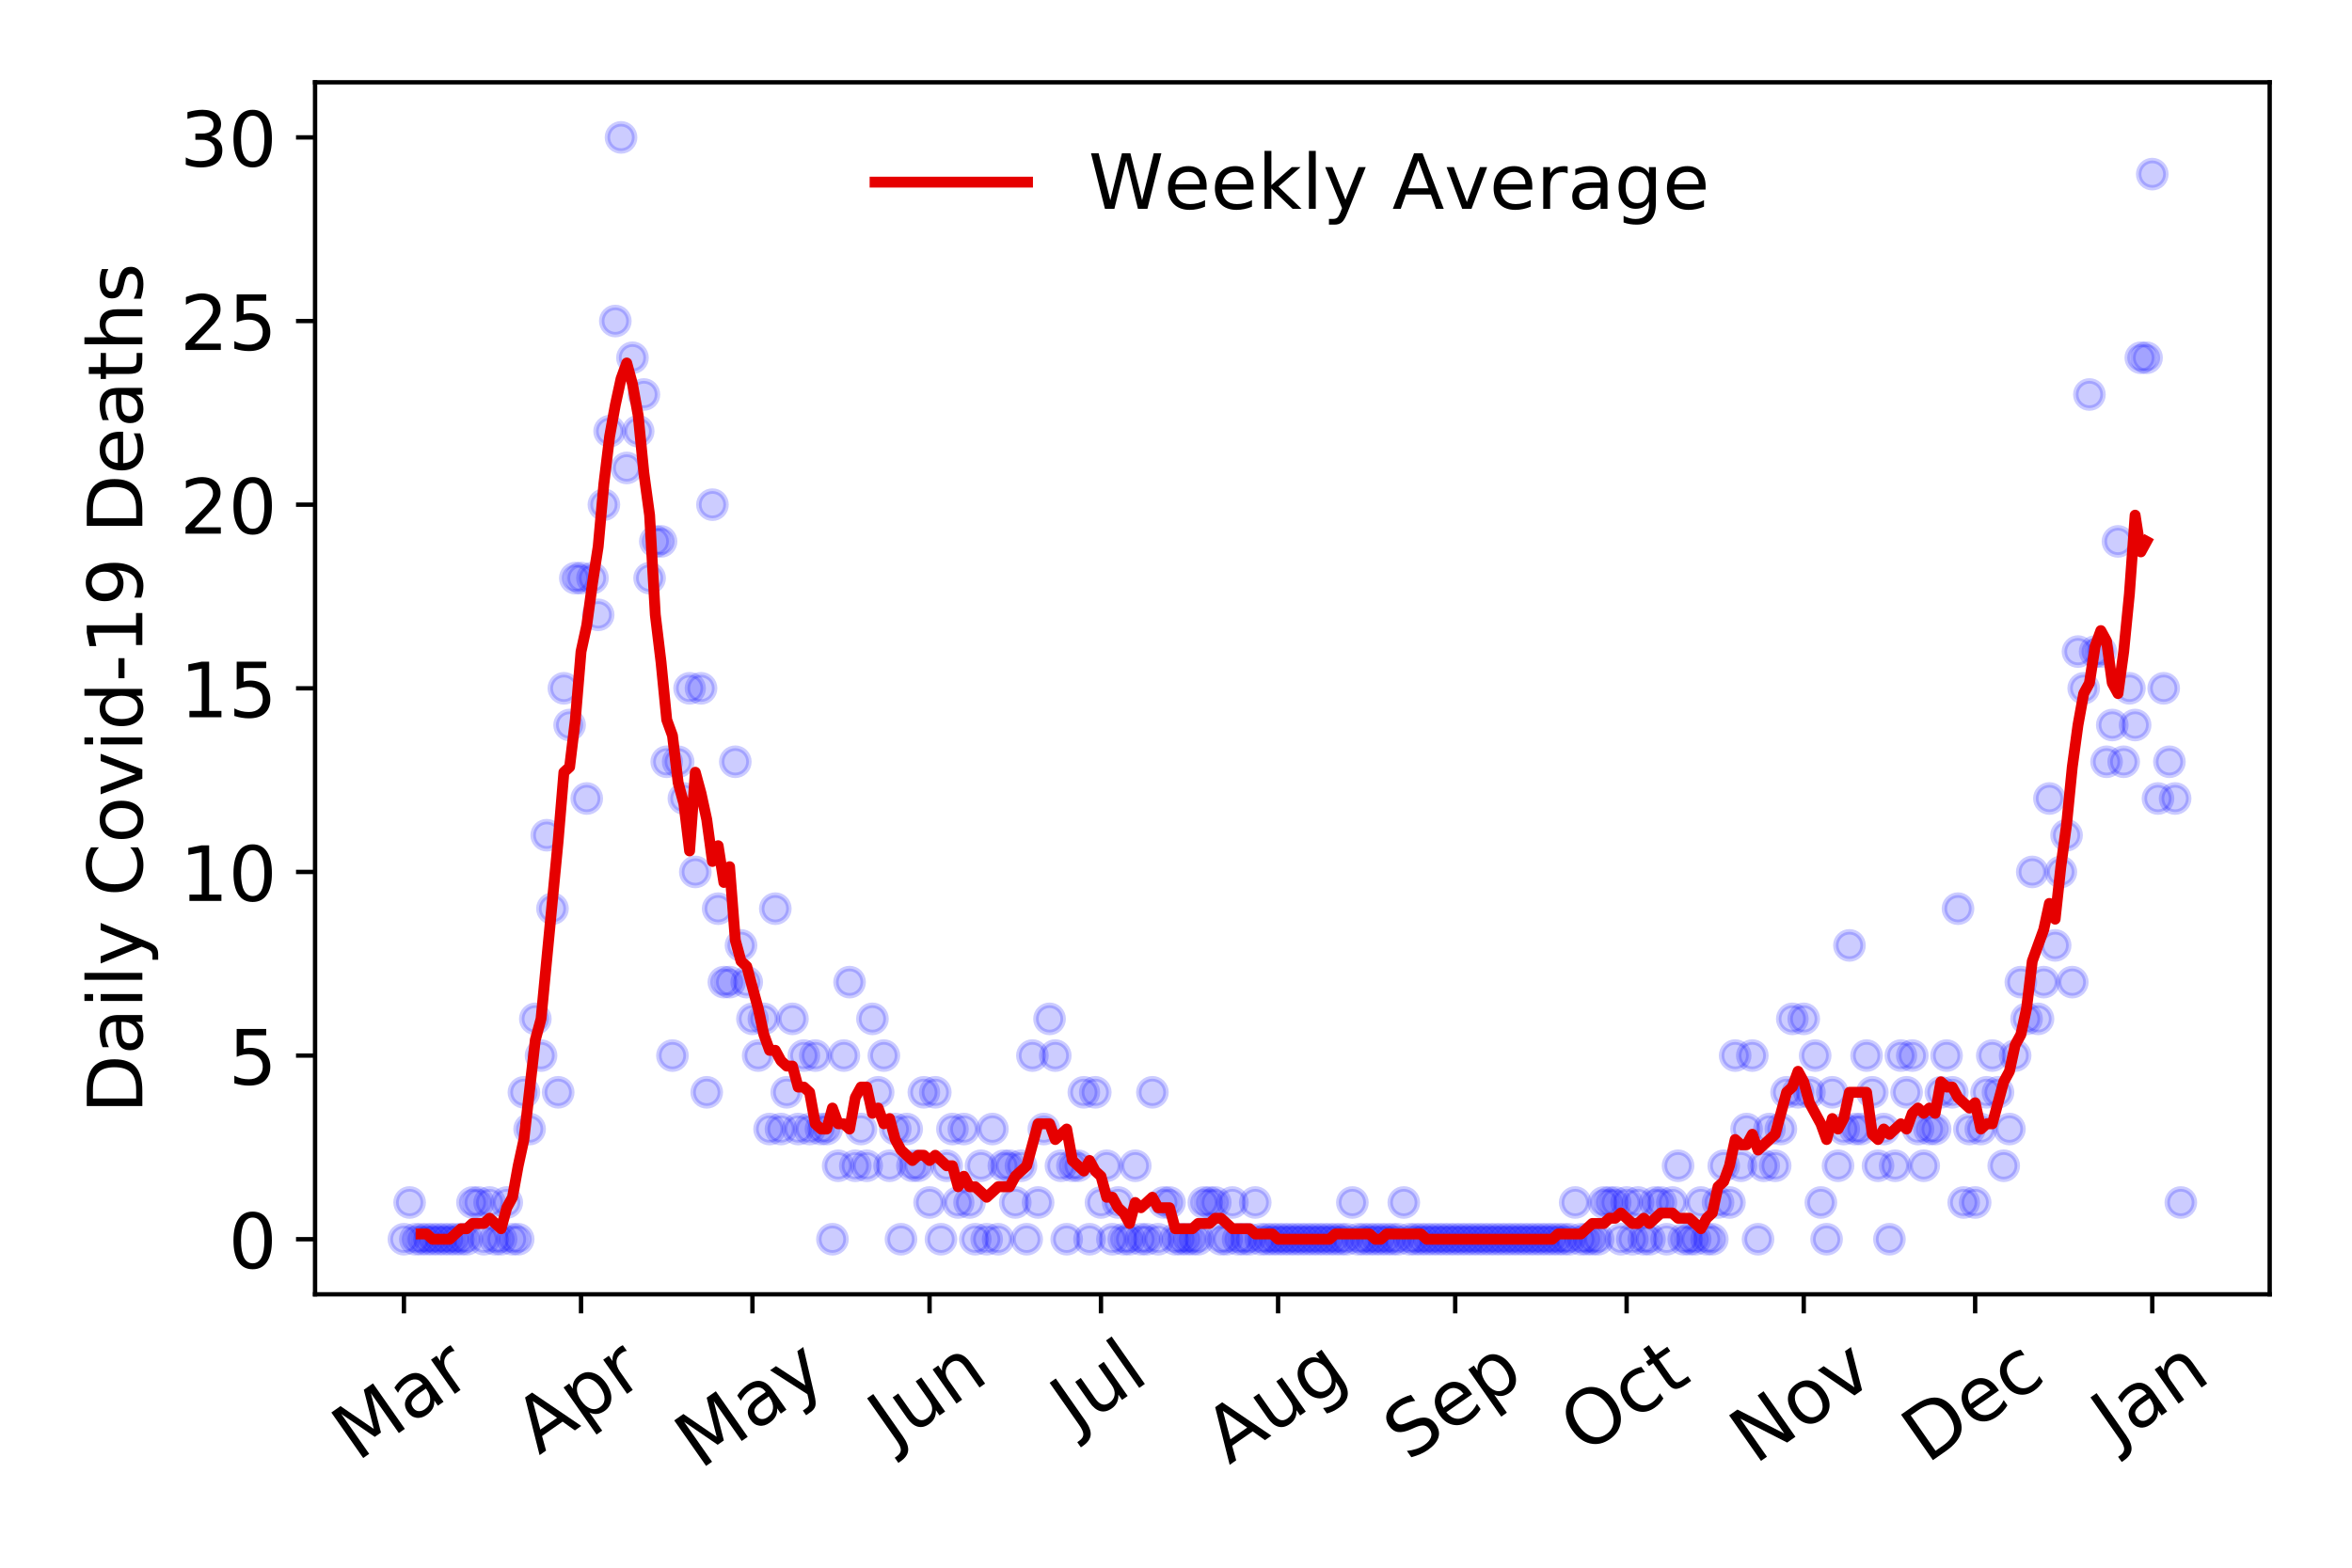 <?xml version="1.0" encoding="utf-8" standalone="no"?>
<!DOCTYPE svg PUBLIC "-//W3C//DTD SVG 1.1//EN"
  "http://www.w3.org/Graphics/SVG/1.1/DTD/svg11.dtd">
<!-- Created with matplotlib (https://matplotlib.org/) -->
<svg height="288pt" version="1.1" viewBox="0 0 432 288" width="432pt" xmlns="http://www.w3.org/2000/svg" xmlns:xlink="http://www.w3.org/1999/xlink">
 <defs>
  <style type="text/css">
*{stroke-linecap:butt;stroke-linejoin:round;}
  </style>
 </defs>
 <g id="figure_1">
  <g id="patch_1">
   <path d="M 0 288 
L 432 288 
L 432 0 
L 0 0 
z
" style="fill:#ffffff;"/>
  </g>
  <g id="axes_1">
   <g id="patch_2">
    <path d="M 57.87 237.778 
L 416.88 237.778 
L 416.88 15.12 
L 57.87 15.12 
z
" style="fill:#ffffff;"/>
   </g>
   <g id="matplotlib.axis_1">
    <g id="xtick_1">
     <g id="line2d_1">
      <defs>
       <path d="M 0 0 
L 0 3.5 
" id="m1529f22642" style="stroke:#000000;stroke-width:0.8;"/>
      </defs>
      <g>
       <use style="stroke:#000000;stroke-width:0.8;" x="74.189" xlink:href="#m1529f22642" y="237.778"/>
      </g>
     </g>
     <g id="text_1">
      <!-- Mar -->
      <defs>
       <path d="M 9.812 72.906 
L 24.516 72.906 
L 43.109 23.297 
L 61.812 72.906 
L 76.516 72.906 
L 76.516 0 
L 66.891 0 
L 66.891 64.016 
L 48.094 14.016 
L 38.188 14.016 
L 19.391 64.016 
L 19.391 0 
L 9.812 0 
z
" id="DejaVuSans-77"/>
       <path d="M 34.281 27.484 
Q 23.391 27.484 19.188 25 
Q 14.984 22.516 14.984 16.5 
Q 14.984 11.719 18.141 8.906 
Q 21.297 6.109 26.703 6.109 
Q 34.188 6.109 38.703 11.406 
Q 43.219 16.703 43.219 25.484 
L 43.219 27.484 
z
M 52.203 31.203 
L 52.203 0 
L 43.219 0 
L 43.219 8.297 
Q 40.141 3.328 35.547 0.953 
Q 30.953 -1.422 24.312 -1.422 
Q 15.922 -1.422 10.953 3.297 
Q 6 8.016 6 15.922 
Q 6 25.141 12.172 29.828 
Q 18.359 34.516 30.609 34.516 
L 43.219 34.516 
L 43.219 35.406 
Q 43.219 41.609 39.141 45 
Q 35.062 48.391 27.688 48.391 
Q 23 48.391 18.547 47.266 
Q 14.109 46.141 10.016 43.891 
L 10.016 52.203 
Q 14.938 54.109 19.578 55.047 
Q 24.219 56 28.609 56 
Q 40.484 56 46.344 49.844 
Q 52.203 43.703 52.203 31.203 
z
" id="DejaVuSans-97"/>
       <path d="M 41.109 46.297 
Q 39.594 47.172 37.812 47.578 
Q 36.031 48 33.891 48 
Q 26.266 48 22.188 43.047 
Q 18.109 38.094 18.109 28.812 
L 18.109 0 
L 9.078 0 
L 9.078 54.688 
L 18.109 54.688 
L 18.109 46.188 
Q 20.953 51.172 25.484 53.578 
Q 30.031 56 36.531 56 
Q 37.453 56 38.578 55.875 
Q 39.703 55.766 41.062 55.516 
z
" id="DejaVuSans-114"/>
      </defs>
      <g transform="translate(65.586 268.643)rotate(-35)scale(0.14 -0.14)">
       <use xlink:href="#DejaVuSans-77"/>
       <use x="86.279" xlink:href="#DejaVuSans-97"/>
       <use x="147.559" xlink:href="#DejaVuSans-114"/>
      </g>
     </g>
    </g>
    <g id="xtick_2">
     <g id="line2d_2">
      <g>
       <use style="stroke:#000000;stroke-width:0.8;" x="106.721" xlink:href="#m1529f22642" y="237.778"/>
      </g>
     </g>
     <g id="text_2">
      <!-- Apr -->
      <defs>
       <path d="M 34.188 63.188 
L 20.797 26.906 
L 47.609 26.906 
z
M 28.609 72.906 
L 39.797 72.906 
L 67.578 0 
L 57.328 0 
L 50.688 18.703 
L 17.828 18.703 
L 11.188 0 
L 0.781 0 
z
" id="DejaVuSans-65"/>
       <path d="M 18.109 8.203 
L 18.109 -20.797 
L 9.078 -20.797 
L 9.078 54.688 
L 18.109 54.688 
L 18.109 46.391 
Q 20.953 51.266 25.266 53.625 
Q 29.594 56 35.594 56 
Q 45.562 56 51.781 48.094 
Q 58.016 40.188 58.016 27.297 
Q 58.016 14.406 51.781 6.484 
Q 45.562 -1.422 35.594 -1.422 
Q 29.594 -1.422 25.266 0.953 
Q 20.953 3.328 18.109 8.203 
z
M 48.688 27.297 
Q 48.688 37.203 44.609 42.844 
Q 40.531 48.484 33.406 48.484 
Q 26.266 48.484 22.188 42.844 
Q 18.109 37.203 18.109 27.297 
Q 18.109 17.391 22.188 11.75 
Q 26.266 6.109 33.406 6.109 
Q 40.531 6.109 44.609 11.75 
Q 48.688 17.391 48.688 27.297 
z
" id="DejaVuSans-112"/>
      </defs>
      <g transform="translate(99.017 267.384)rotate(-35)scale(0.14 -0.14)">
       <use xlink:href="#DejaVuSans-65"/>
       <use x="68.408" xlink:href="#DejaVuSans-112"/>
       <use x="131.885" xlink:href="#DejaVuSans-114"/>
      </g>
     </g>
    </g>
    <g id="xtick_3">
     <g id="line2d_3">
      <g>
       <use style="stroke:#000000;stroke-width:0.8;" x="138.204" xlink:href="#m1529f22642" y="237.778"/>
      </g>
     </g>
     <g id="text_3">
      <!-- May -->
      <defs>
       <path d="M 32.172 -5.078 
Q 28.375 -14.844 24.75 -17.812 
Q 21.141 -20.797 15.094 -20.797 
L 7.906 -20.797 
L 7.906 -13.281 
L 13.188 -13.281 
Q 16.891 -13.281 18.938 -11.516 
Q 21 -9.766 23.484 -3.219 
L 25.094 0.875 
L 2.984 54.688 
L 12.5 54.688 
L 29.594 11.922 
L 46.688 54.688 
L 56.203 54.688 
z
" id="DejaVuSans-121"/>
      </defs>
      <g transform="translate(128.564 270.094)rotate(-35)scale(0.14 -0.14)">
       <use xlink:href="#DejaVuSans-77"/>
       <use x="86.279" xlink:href="#DejaVuSans-97"/>
       <use x="147.559" xlink:href="#DejaVuSans-121"/>
      </g>
     </g>
    </g>
    <g id="xtick_4">
     <g id="line2d_4">
      <g>
       <use style="stroke:#000000;stroke-width:0.8;" x="170.736" xlink:href="#m1529f22642" y="237.778"/>
      </g>
     </g>
     <g id="text_4">
      <!-- Jun -->
      <defs>
       <path d="M 9.812 72.906 
L 19.672 72.906 
L 19.672 5.078 
Q 19.672 -8.109 14.672 -14.062 
Q 9.672 -20.016 -1.422 -20.016 
L -5.172 -20.016 
L -5.172 -11.719 
L -2.094 -11.719 
Q 4.438 -11.719 7.125 -8.047 
Q 9.812 -4.391 9.812 5.078 
z
" id="DejaVuSans-74"/>
       <path d="M 8.5 21.578 
L 8.5 54.688 
L 17.484 54.688 
L 17.484 21.922 
Q 17.484 14.156 20.5 10.266 
Q 23.531 6.391 29.594 6.391 
Q 36.859 6.391 41.078 11.031 
Q 45.312 15.672 45.312 23.688 
L 45.312 54.688 
L 54.297 54.688 
L 54.297 0 
L 45.312 0 
L 45.312 8.406 
Q 42.047 3.422 37.719 1 
Q 33.406 -1.422 27.688 -1.422 
Q 18.266 -1.422 13.375 4.438 
Q 8.5 10.297 8.5 21.578 
z
M 31.109 56 
z
" id="DejaVuSans-117"/>
       <path d="M 54.891 33.016 
L 54.891 0 
L 45.906 0 
L 45.906 32.719 
Q 45.906 40.484 42.875 44.328 
Q 39.844 48.188 33.797 48.188 
Q 26.516 48.188 22.312 43.547 
Q 18.109 38.922 18.109 30.906 
L 18.109 0 
L 9.078 0 
L 9.078 54.688 
L 18.109 54.688 
L 18.109 46.188 
Q 21.344 51.125 25.703 53.562 
Q 30.078 56 35.797 56 
Q 45.219 56 50.047 50.172 
Q 54.891 44.344 54.891 33.016 
z
" id="DejaVuSans-110"/>
      </defs>
      <g transform="translate(163.993 266.039)rotate(-35)scale(0.14 -0.14)">
       <use xlink:href="#DejaVuSans-74"/>
       <use x="29.492" xlink:href="#DejaVuSans-117"/>
       <use x="92.871" xlink:href="#DejaVuSans-110"/>
      </g>
     </g>
    </g>
    <g id="xtick_5">
     <g id="line2d_5">
      <g>
       <use style="stroke:#000000;stroke-width:0.8;" x="202.219" xlink:href="#m1529f22642" y="237.778"/>
      </g>
     </g>
     <g id="text_5">
      <!-- Jul -->
      <defs>
       <path d="M 9.422 75.984 
L 18.406 75.984 
L 18.406 0 
L 9.422 0 
z
" id="DejaVuSans-108"/>
      </defs>
      <g transform="translate(197.516 263.181)rotate(-35)scale(0.14 -0.14)">
       <use xlink:href="#DejaVuSans-74"/>
       <use x="29.492" xlink:href="#DejaVuSans-117"/>
       <use x="92.871" xlink:href="#DejaVuSans-108"/>
      </g>
     </g>
    </g>
    <g id="xtick_6">
     <g id="line2d_6">
      <g>
       <use style="stroke:#000000;stroke-width:0.8;" x="234.751" xlink:href="#m1529f22642" y="237.778"/>
      </g>
     </g>
     <g id="text_6">
      <!-- Aug -->
      <defs>
       <path d="M 45.406 27.984 
Q 45.406 37.75 41.375 43.109 
Q 37.359 48.484 30.078 48.484 
Q 22.859 48.484 18.828 43.109 
Q 14.797 37.75 14.797 27.984 
Q 14.797 18.266 18.828 12.891 
Q 22.859 7.516 30.078 7.516 
Q 37.359 7.516 41.375 12.891 
Q 45.406 18.266 45.406 27.984 
z
M 54.391 6.781 
Q 54.391 -7.172 48.188 -13.984 
Q 42 -20.797 29.203 -20.797 
Q 24.469 -20.797 20.266 -20.094 
Q 16.062 -19.391 12.109 -17.922 
L 12.109 -9.188 
Q 16.062 -11.328 19.922 -12.344 
Q 23.781 -13.375 27.781 -13.375 
Q 36.625 -13.375 41.016 -8.766 
Q 45.406 -4.156 45.406 5.172 
L 45.406 9.625 
Q 42.625 4.781 38.281 2.391 
Q 33.938 0 27.875 0 
Q 17.828 0 11.672 7.656 
Q 5.516 15.328 5.516 27.984 
Q 5.516 40.672 11.672 48.328 
Q 17.828 56 27.875 56 
Q 33.938 56 38.281 53.609 
Q 42.625 51.219 45.406 46.391 
L 45.406 54.688 
L 54.391 54.688 
z
" id="DejaVuSans-103"/>
      </defs>
      <g transform="translate(225.771 269.172)rotate(-35)scale(0.14 -0.14)">
       <use xlink:href="#DejaVuSans-65"/>
       <use x="68.408" xlink:href="#DejaVuSans-117"/>
       <use x="131.787" xlink:href="#DejaVuSans-103"/>
      </g>
     </g>
    </g>
    <g id="xtick_7">
     <g id="line2d_7">
      <g>
       <use style="stroke:#000000;stroke-width:0.8;" x="267.284" xlink:href="#m1529f22642" y="237.778"/>
      </g>
     </g>
     <g id="text_7">
      <!-- Sep -->
      <defs>
       <path d="M 53.516 70.516 
L 53.516 60.891 
Q 47.906 63.578 42.922 64.891 
Q 37.938 66.219 33.297 66.219 
Q 25.25 66.219 20.875 63.094 
Q 16.5 59.969 16.5 54.203 
Q 16.5 49.359 19.406 46.891 
Q 22.312 44.438 30.422 42.922 
L 36.375 41.703 
Q 47.406 39.594 52.656 34.297 
Q 57.906 29 57.906 20.125 
Q 57.906 9.516 50.797 4.047 
Q 43.703 -1.422 29.984 -1.422 
Q 24.812 -1.422 18.969 -0.25 
Q 13.141 0.922 6.891 3.219 
L 6.891 13.375 
Q 12.891 10.016 18.656 8.297 
Q 24.422 6.594 29.984 6.594 
Q 38.422 6.594 43.016 9.906 
Q 47.609 13.234 47.609 19.391 
Q 47.609 24.75 44.312 27.781 
Q 41.016 30.812 33.5 32.328 
L 27.484 33.5 
Q 16.453 35.688 11.516 40.375 
Q 6.594 45.062 6.594 53.422 
Q 6.594 63.094 13.406 68.656 
Q 20.219 74.219 32.172 74.219 
Q 37.312 74.219 42.625 73.281 
Q 47.953 72.359 53.516 70.516 
z
" id="DejaVuSans-83"/>
       <path d="M 56.203 29.594 
L 56.203 25.203 
L 14.891 25.203 
Q 15.484 15.922 20.484 11.062 
Q 25.484 6.203 34.422 6.203 
Q 39.594 6.203 44.453 7.469 
Q 49.312 8.734 54.109 11.281 
L 54.109 2.781 
Q 49.266 0.734 44.188 -0.344 
Q 39.109 -1.422 33.891 -1.422 
Q 20.797 -1.422 13.156 6.188 
Q 5.516 13.812 5.516 26.812 
Q 5.516 40.234 12.766 48.109 
Q 20.016 56 32.328 56 
Q 43.359 56 49.781 48.891 
Q 56.203 41.797 56.203 29.594 
z
M 47.219 32.234 
Q 47.125 39.594 43.094 43.984 
Q 39.062 48.391 32.422 48.391 
Q 24.906 48.391 20.391 44.141 
Q 15.875 39.891 15.188 32.172 
z
" id="DejaVuSans-101"/>
      </defs>
      <g transform="translate(258.691 268.629)rotate(-35)scale(0.14 -0.14)">
       <use xlink:href="#DejaVuSans-83"/>
       <use x="63.477" xlink:href="#DejaVuSans-101"/>
       <use x="125" xlink:href="#DejaVuSans-112"/>
      </g>
     </g>
    </g>
    <g id="xtick_8">
     <g id="line2d_8">
      <g>
       <use style="stroke:#000000;stroke-width:0.8;" x="298.767" xlink:href="#m1529f22642" y="237.778"/>
      </g>
     </g>
     <g id="text_8">
      <!-- Oct -->
      <defs>
       <path d="M 39.406 66.219 
Q 28.656 66.219 22.328 58.203 
Q 16.016 50.203 16.016 36.375 
Q 16.016 22.609 22.328 14.594 
Q 28.656 6.594 39.406 6.594 
Q 50.141 6.594 56.422 14.594 
Q 62.703 22.609 62.703 36.375 
Q 62.703 50.203 56.422 58.203 
Q 50.141 66.219 39.406 66.219 
z
M 39.406 74.219 
Q 54.734 74.219 63.906 63.938 
Q 73.094 53.656 73.094 36.375 
Q 73.094 19.141 63.906 8.859 
Q 54.734 -1.422 39.406 -1.422 
Q 24.031 -1.422 14.812 8.828 
Q 5.609 19.094 5.609 36.375 
Q 5.609 53.656 14.812 63.938 
Q 24.031 74.219 39.406 74.219 
z
" id="DejaVuSans-79"/>
       <path d="M 48.781 52.594 
L 48.781 44.188 
Q 44.969 46.297 41.141 47.344 
Q 37.312 48.391 33.406 48.391 
Q 24.656 48.391 19.812 42.844 
Q 14.984 37.312 14.984 27.297 
Q 14.984 17.281 19.812 11.734 
Q 24.656 6.203 33.406 6.203 
Q 37.312 6.203 41.141 7.25 
Q 44.969 8.297 48.781 10.406 
L 48.781 2.094 
Q 45.016 0.344 40.984 -0.531 
Q 36.969 -1.422 32.422 -1.422 
Q 20.062 -1.422 12.781 6.344 
Q 5.516 14.109 5.516 27.297 
Q 5.516 40.672 12.859 48.328 
Q 20.219 56 33.016 56 
Q 37.156 56 41.109 55.141 
Q 45.062 54.297 48.781 52.594 
z
" id="DejaVuSans-99"/>
       <path d="M 18.312 70.219 
L 18.312 54.688 
L 36.812 54.688 
L 36.812 47.703 
L 18.312 47.703 
L 18.312 18.016 
Q 18.312 11.328 20.141 9.422 
Q 21.969 7.516 27.594 7.516 
L 36.812 7.516 
L 36.812 0 
L 27.594 0 
Q 17.188 0 13.234 3.875 
Q 9.281 7.766 9.281 18.016 
L 9.281 47.703 
L 2.688 47.703 
L 2.688 54.688 
L 9.281 54.688 
L 9.281 70.219 
z
" id="DejaVuSans-116"/>
      </defs>
      <g transform="translate(291.068 267.377)rotate(-35)scale(0.14 -0.14)">
       <use xlink:href="#DejaVuSans-79"/>
       <use x="78.711" xlink:href="#DejaVuSans-99"/>
       <use x="133.691" xlink:href="#DejaVuSans-116"/>
      </g>
     </g>
    </g>
    <g id="xtick_9">
     <g id="line2d_9">
      <g>
       <use style="stroke:#000000;stroke-width:0.8;" x="331.299" xlink:href="#m1529f22642" y="237.778"/>
      </g>
     </g>
     <g id="text_9">
      <!-- Nov -->
      <defs>
       <path d="M 9.812 72.906 
L 23.094 72.906 
L 55.422 11.922 
L 55.422 72.906 
L 64.984 72.906 
L 64.984 0 
L 51.703 0 
L 19.391 60.984 
L 19.391 0 
L 9.812 0 
z
" id="DejaVuSans-78"/>
       <path d="M 30.609 48.391 
Q 23.391 48.391 19.188 42.75 
Q 14.984 37.109 14.984 27.297 
Q 14.984 17.484 19.156 11.844 
Q 23.344 6.203 30.609 6.203 
Q 37.797 6.203 41.984 11.859 
Q 46.188 17.531 46.188 27.297 
Q 46.188 37.016 41.984 42.703 
Q 37.797 48.391 30.609 48.391 
z
M 30.609 56 
Q 42.328 56 49.016 48.375 
Q 55.719 40.766 55.719 27.297 
Q 55.719 13.875 49.016 6.219 
Q 42.328 -1.422 30.609 -1.422 
Q 18.844 -1.422 12.172 6.219 
Q 5.516 13.875 5.516 27.297 
Q 5.516 40.766 12.172 48.375 
Q 18.844 56 30.609 56 
z
" id="DejaVuSans-111"/>
       <path d="M 2.984 54.688 
L 12.5 54.688 
L 29.594 8.797 
L 46.688 54.688 
L 56.203 54.688 
L 35.688 0 
L 23.484 0 
z
" id="DejaVuSans-118"/>
      </defs>
      <g transform="translate(322.323 269.166)rotate(-35)scale(0.14 -0.14)">
       <use xlink:href="#DejaVuSans-78"/>
       <use x="74.805" xlink:href="#DejaVuSans-111"/>
       <use x="135.986" xlink:href="#DejaVuSans-118"/>
      </g>
     </g>
    </g>
    <g id="xtick_10">
     <g id="line2d_10">
      <g>
       <use style="stroke:#000000;stroke-width:0.8;" x="362.782" xlink:href="#m1529f22642" y="237.778"/>
      </g>
     </g>
     <g id="text_10">
      <!-- Dec -->
      <defs>
       <path d="M 19.672 64.797 
L 19.672 8.109 
L 31.594 8.109 
Q 46.688 8.109 53.688 14.938 
Q 60.688 21.781 60.688 36.531 
Q 60.688 51.172 53.688 57.984 
Q 46.688 64.797 31.594 64.797 
z
M 9.812 72.906 
L 30.078 72.906 
Q 51.266 72.906 61.172 64.094 
Q 71.094 55.281 71.094 36.531 
Q 71.094 17.672 61.125 8.828 
Q 51.172 0 30.078 0 
L 9.812 0 
z
" id="DejaVuSans-68"/>
      </defs>
      <g transform="translate(353.901 269.032)rotate(-35)scale(0.14 -0.14)">
       <use xlink:href="#DejaVuSans-68"/>
       <use x="77.002" xlink:href="#DejaVuSans-101"/>
       <use x="138.525" xlink:href="#DejaVuSans-99"/>
      </g>
     </g>
    </g>
    <g id="xtick_11">
     <g id="line2d_11">
      <g>
       <use style="stroke:#000000;stroke-width:0.8;" x="395.314" xlink:href="#m1529f22642" y="237.778"/>
      </g>
     </g>
     <g id="text_11">
      <!-- Jan -->
      <g transform="translate(388.691 265.871)rotate(-35)scale(0.14 -0.14)">
       <use xlink:href="#DejaVuSans-74"/>
       <use x="29.492" xlink:href="#DejaVuSans-97"/>
       <use x="90.771" xlink:href="#DejaVuSans-110"/>
      </g>
     </g>
    </g>
   </g>
   <g id="matplotlib.axis_2">
    <g id="ytick_1">
     <g id="line2d_12">
      <defs>
       <path d="M 0 0 
L -3.5 0 
" id="m5f3bcf0de1" style="stroke:#000000;stroke-width:0.8;"/>
      </defs>
      <g>
       <use style="stroke:#000000;stroke-width:0.8;" x="57.87" xlink:href="#m5f3bcf0de1" y="227.657"/>
      </g>
     </g>
     <g id="text_12">
      <!-- 0 -->
      <defs>
       <path d="M 31.781 66.406 
Q 24.172 66.406 20.328 58.906 
Q 16.5 51.422 16.5 36.375 
Q 16.5 21.391 20.328 13.891 
Q 24.172 6.391 31.781 6.391 
Q 39.453 6.391 43.281 13.891 
Q 47.125 21.391 47.125 36.375 
Q 47.125 51.422 43.281 58.906 
Q 39.453 66.406 31.781 66.406 
z
M 31.781 74.219 
Q 44.047 74.219 50.516 64.516 
Q 56.984 54.828 56.984 36.375 
Q 56.984 17.969 50.516 8.266 
Q 44.047 -1.422 31.781 -1.422 
Q 19.531 -1.422 13.062 8.266 
Q 6.594 17.969 6.594 36.375 
Q 6.594 54.828 13.062 64.516 
Q 19.531 74.219 31.781 74.219 
z
" id="DejaVuSans-48"/>
      </defs>
      <g transform="translate(41.962 232.976)scale(0.14 -0.14)">
       <use xlink:href="#DejaVuSans-48"/>
      </g>
     </g>
    </g>
    <g id="ytick_2">
     <g id="line2d_13">
      <g>
       <use style="stroke:#000000;stroke-width:0.8;" x="57.87" xlink:href="#m5f3bcf0de1" y="193.921"/>
      </g>
     </g>
     <g id="text_13">
      <!-- 5 -->
      <defs>
       <path d="M 10.797 72.906 
L 49.516 72.906 
L 49.516 64.594 
L 19.828 64.594 
L 19.828 46.734 
Q 21.969 47.469 24.109 47.828 
Q 26.266 48.188 28.422 48.188 
Q 40.625 48.188 47.75 41.5 
Q 54.891 34.812 54.891 23.391 
Q 54.891 11.625 47.562 5.094 
Q 40.234 -1.422 26.906 -1.422 
Q 22.312 -1.422 17.547 -0.641 
Q 12.797 0.141 7.719 1.703 
L 7.719 11.625 
Q 12.109 9.234 16.797 8.062 
Q 21.484 6.891 26.703 6.891 
Q 35.156 6.891 40.078 11.328 
Q 45.016 15.766 45.016 23.391 
Q 45.016 31 40.078 35.438 
Q 35.156 39.891 26.703 39.891 
Q 22.75 39.891 18.812 39.016 
Q 14.891 38.141 10.797 36.281 
z
" id="DejaVuSans-53"/>
      </defs>
      <g transform="translate(41.962 199.24)scale(0.14 -0.14)">
       <use xlink:href="#DejaVuSans-53"/>
      </g>
     </g>
    </g>
    <g id="ytick_3">
     <g id="line2d_14">
      <g>
       <use style="stroke:#000000;stroke-width:0.8;" x="57.87" xlink:href="#m5f3bcf0de1" y="160.185"/>
      </g>
     </g>
     <g id="text_14">
      <!-- 10 -->
      <defs>
       <path d="M 12.406 8.297 
L 28.516 8.297 
L 28.516 63.922 
L 10.984 60.406 
L 10.984 69.391 
L 28.422 72.906 
L 38.281 72.906 
L 38.281 8.297 
L 54.391 8.297 
L 54.391 0 
L 12.406 0 
z
" id="DejaVuSans-49"/>
      </defs>
      <g transform="translate(33.055 165.504)scale(0.14 -0.14)">
       <use xlink:href="#DejaVuSans-49"/>
       <use x="63.623" xlink:href="#DejaVuSans-48"/>
      </g>
     </g>
    </g>
    <g id="ytick_4">
     <g id="line2d_15">
      <g>
       <use style="stroke:#000000;stroke-width:0.8;" x="57.87" xlink:href="#m5f3bcf0de1" y="126.449"/>
      </g>
     </g>
     <g id="text_15">
      <!-- 15 -->
      <g transform="translate(33.055 131.768)scale(0.14 -0.14)">
       <use xlink:href="#DejaVuSans-49"/>
       <use x="63.623" xlink:href="#DejaVuSans-53"/>
      </g>
     </g>
    </g>
    <g id="ytick_5">
     <g id="line2d_16">
      <g>
       <use style="stroke:#000000;stroke-width:0.8;" x="57.87" xlink:href="#m5f3bcf0de1" y="92.713"/>
      </g>
     </g>
     <g id="text_16">
      <!-- 20 -->
      <defs>
       <path d="M 19.188 8.297 
L 53.609 8.297 
L 53.609 0 
L 7.328 0 
L 7.328 8.297 
Q 12.938 14.109 22.625 23.891 
Q 32.328 33.688 34.812 36.531 
Q 39.547 41.844 41.422 45.531 
Q 43.312 49.219 43.312 52.781 
Q 43.312 58.594 39.234 62.25 
Q 35.156 65.922 28.609 65.922 
Q 23.969 65.922 18.812 64.312 
Q 13.672 62.703 7.812 59.422 
L 7.812 69.391 
Q 13.766 71.781 18.938 73 
Q 24.125 74.219 28.422 74.219 
Q 39.75 74.219 46.484 68.547 
Q 53.219 62.891 53.219 53.422 
Q 53.219 48.922 51.531 44.891 
Q 49.859 40.875 45.406 35.406 
Q 44.188 33.984 37.641 27.219 
Q 31.109 20.453 19.188 8.297 
z
" id="DejaVuSans-50"/>
      </defs>
      <g transform="translate(33.055 98.032)scale(0.14 -0.14)">
       <use xlink:href="#DejaVuSans-50"/>
       <use x="63.623" xlink:href="#DejaVuSans-48"/>
      </g>
     </g>
    </g>
    <g id="ytick_6">
     <g id="line2d_17">
      <g>
       <use style="stroke:#000000;stroke-width:0.8;" x="57.87" xlink:href="#m5f3bcf0de1" y="58.977"/>
      </g>
     </g>
     <g id="text_17">
      <!-- 25 -->
      <g transform="translate(33.055 64.296)scale(0.14 -0.14)">
       <use xlink:href="#DejaVuSans-50"/>
       <use x="63.623" xlink:href="#DejaVuSans-53"/>
      </g>
     </g>
    </g>
    <g id="ytick_7">
     <g id="line2d_18">
      <g>
       <use style="stroke:#000000;stroke-width:0.8;" x="57.87" xlink:href="#m5f3bcf0de1" y="25.241"/>
      </g>
     </g>
     <g id="text_18">
      <!-- 30 -->
      <defs>
       <path d="M 40.578 39.312 
Q 47.656 37.797 51.625 33 
Q 55.609 28.219 55.609 21.188 
Q 55.609 10.406 48.188 4.484 
Q 40.766 -1.422 27.094 -1.422 
Q 22.516 -1.422 17.656 -0.516 
Q 12.797 0.391 7.625 2.203 
L 7.625 11.719 
Q 11.719 9.328 16.594 8.109 
Q 21.484 6.891 26.812 6.891 
Q 36.078 6.891 40.938 10.547 
Q 45.797 14.203 45.797 21.188 
Q 45.797 27.641 41.281 31.266 
Q 36.766 34.906 28.719 34.906 
L 20.219 34.906 
L 20.219 43.016 
L 29.109 43.016 
Q 36.375 43.016 40.234 45.922 
Q 44.094 48.828 44.094 54.297 
Q 44.094 59.906 40.109 62.906 
Q 36.141 65.922 28.719 65.922 
Q 24.656 65.922 20.016 65.031 
Q 15.375 64.156 9.812 62.312 
L 9.812 71.094 
Q 15.438 72.656 20.344 73.438 
Q 25.25 74.219 29.594 74.219 
Q 40.828 74.219 47.359 69.109 
Q 53.906 64.016 53.906 55.328 
Q 53.906 49.266 50.438 45.094 
Q 46.969 40.922 40.578 39.312 
z
" id="DejaVuSans-51"/>
      </defs>
      <g transform="translate(33.055 30.56)scale(0.14 -0.14)">
       <use xlink:href="#DejaVuSans-51"/>
       <use x="63.623" xlink:href="#DejaVuSans-48"/>
      </g>
     </g>
    </g>
    <g id="text_19">
     <!-- Daily Covid-19 Deaths -->
     <defs>
      <path d="M 9.422 54.688 
L 18.406 54.688 
L 18.406 0 
L 9.422 0 
z
M 9.422 75.984 
L 18.406 75.984 
L 18.406 64.594 
L 9.422 64.594 
z
" id="DejaVuSans-105"/>
      <path id="DejaVuSans-32"/>
      <path d="M 64.406 67.281 
L 64.406 56.891 
Q 59.422 61.531 53.781 63.812 
Q 48.141 66.109 41.797 66.109 
Q 29.297 66.109 22.656 58.469 
Q 16.016 50.828 16.016 36.375 
Q 16.016 21.969 22.656 14.328 
Q 29.297 6.688 41.797 6.688 
Q 48.141 6.688 53.781 8.984 
Q 59.422 11.281 64.406 15.922 
L 64.406 5.609 
Q 59.234 2.094 53.438 0.328 
Q 47.656 -1.422 41.219 -1.422 
Q 24.656 -1.422 15.125 8.703 
Q 5.609 18.844 5.609 36.375 
Q 5.609 53.953 15.125 64.078 
Q 24.656 74.219 41.219 74.219 
Q 47.75 74.219 53.531 72.484 
Q 59.328 70.75 64.406 67.281 
z
" id="DejaVuSans-67"/>
      <path d="M 45.406 46.391 
L 45.406 75.984 
L 54.391 75.984 
L 54.391 0 
L 45.406 0 
L 45.406 8.203 
Q 42.578 3.328 38.25 0.953 
Q 33.938 -1.422 27.875 -1.422 
Q 17.969 -1.422 11.734 6.484 
Q 5.516 14.406 5.516 27.297 
Q 5.516 40.188 11.734 48.094 
Q 17.969 56 27.875 56 
Q 33.938 56 38.25 53.625 
Q 42.578 51.266 45.406 46.391 
z
M 14.797 27.297 
Q 14.797 17.391 18.875 11.75 
Q 22.953 6.109 30.078 6.109 
Q 37.203 6.109 41.297 11.75 
Q 45.406 17.391 45.406 27.297 
Q 45.406 37.203 41.297 42.844 
Q 37.203 48.484 30.078 48.484 
Q 22.953 48.484 18.875 42.844 
Q 14.797 37.203 14.797 27.297 
z
" id="DejaVuSans-100"/>
      <path d="M 4.891 31.391 
L 31.203 31.391 
L 31.203 23.391 
L 4.891 23.391 
z
" id="DejaVuSans-45"/>
      <path d="M 10.984 1.516 
L 10.984 10.5 
Q 14.703 8.734 18.5 7.812 
Q 22.312 6.891 25.984 6.891 
Q 35.75 6.891 40.891 13.453 
Q 46.047 20.016 46.781 33.406 
Q 43.953 29.203 39.594 26.953 
Q 35.25 24.703 29.984 24.703 
Q 19.047 24.703 12.672 31.312 
Q 6.297 37.938 6.297 49.422 
Q 6.297 60.641 12.938 67.422 
Q 19.578 74.219 30.609 74.219 
Q 43.266 74.219 49.922 64.516 
Q 56.594 54.828 56.594 36.375 
Q 56.594 19.141 48.406 8.859 
Q 40.234 -1.422 26.422 -1.422 
Q 22.703 -1.422 18.891 -0.688 
Q 15.094 0.047 10.984 1.516 
z
M 30.609 32.422 
Q 37.25 32.422 41.125 36.953 
Q 45.016 41.5 45.016 49.422 
Q 45.016 57.281 41.125 61.844 
Q 37.25 66.406 30.609 66.406 
Q 23.969 66.406 20.094 61.844 
Q 16.219 57.281 16.219 49.422 
Q 16.219 41.5 20.094 36.953 
Q 23.969 32.422 30.609 32.422 
z
" id="DejaVuSans-57"/>
      <path d="M 54.891 33.016 
L 54.891 0 
L 45.906 0 
L 45.906 32.719 
Q 45.906 40.484 42.875 44.328 
Q 39.844 48.188 33.797 48.188 
Q 26.516 48.188 22.312 43.547 
Q 18.109 38.922 18.109 30.906 
L 18.109 0 
L 9.078 0 
L 9.078 75.984 
L 18.109 75.984 
L 18.109 46.188 
Q 21.344 51.125 25.703 53.562 
Q 30.078 56 35.797 56 
Q 45.219 56 50.047 50.172 
Q 54.891 44.344 54.891 33.016 
z
" id="DejaVuSans-104"/>
      <path d="M 44.281 53.078 
L 44.281 44.578 
Q 40.484 46.531 36.375 47.5 
Q 32.281 48.484 27.875 48.484 
Q 21.188 48.484 17.844 46.438 
Q 14.5 44.391 14.5 40.281 
Q 14.5 37.156 16.891 35.375 
Q 19.281 33.594 26.516 31.984 
L 29.594 31.297 
Q 39.156 29.25 43.188 25.516 
Q 47.219 21.781 47.219 15.094 
Q 47.219 7.469 41.188 3.016 
Q 35.156 -1.422 24.609 -1.422 
Q 20.219 -1.422 15.453 -0.562 
Q 10.688 0.297 5.422 2 
L 5.422 11.281 
Q 10.406 8.688 15.234 7.391 
Q 20.062 6.109 24.812 6.109 
Q 31.156 6.109 34.562 8.281 
Q 37.984 10.453 37.984 14.406 
Q 37.984 18.062 35.516 20.016 
Q 33.062 21.969 24.703 23.781 
L 21.578 24.516 
Q 13.234 26.266 9.516 29.906 
Q 5.812 33.547 5.812 39.891 
Q 5.812 47.609 11.281 51.797 
Q 16.75 56 26.812 56 
Q 31.781 56 36.172 55.266 
Q 40.578 54.547 44.281 53.078 
z
" id="DejaVuSans-115"/>
     </defs>
     <g transform="translate(26.143 204.56)rotate(-90)scale(0.14 -0.14)">
      <use xlink:href="#DejaVuSans-68"/>
      <use x="77.002" xlink:href="#DejaVuSans-97"/>
      <use x="138.281" xlink:href="#DejaVuSans-105"/>
      <use x="166.064" xlink:href="#DejaVuSans-108"/>
      <use x="193.848" xlink:href="#DejaVuSans-121"/>
      <use x="253.027" xlink:href="#DejaVuSans-32"/>
      <use x="284.814" xlink:href="#DejaVuSans-67"/>
      <use x="354.639" xlink:href="#DejaVuSans-111"/>
      <use x="415.82" xlink:href="#DejaVuSans-118"/>
      <use x="475" xlink:href="#DejaVuSans-105"/>
      <use x="502.783" xlink:href="#DejaVuSans-100"/>
      <use x="566.26" xlink:href="#DejaVuSans-45"/>
      <use x="602.344" xlink:href="#DejaVuSans-49"/>
      <use x="665.967" xlink:href="#DejaVuSans-57"/>
      <use x="729.59" xlink:href="#DejaVuSans-32"/>
      <use x="761.377" xlink:href="#DejaVuSans-68"/>
      <use x="838.379" xlink:href="#DejaVuSans-101"/>
      <use x="899.902" xlink:href="#DejaVuSans-97"/>
      <use x="961.182" xlink:href="#DejaVuSans-116"/>
      <use x="1000.391" xlink:href="#DejaVuSans-104"/>
      <use x="1063.77" xlink:href="#DejaVuSans-115"/>
     </g>
    </g>
   </g>
   <g id="line2d_19">
    <defs>
     <path d="M 0 2.5 
C 0.663 2.5 1.299 2.237 1.768 1.768 
C 2.237 1.299 2.5 0.663 2.5 0 
C 2.5 -0.663 2.237 -1.299 1.768 -1.768 
C 1.299 -2.237 0.663 -2.5 0 -2.5 
C -0.663 -2.5 -1.299 -2.237 -1.768 -1.768 
C -2.237 -1.299 -2.5 -0.663 -2.5 0 
C -2.5 0.663 -2.237 1.299 -1.768 1.768 
C -1.299 2.237 -0.663 2.5 0 2.5 
z
" id="mc543205d6f" style="stroke:#0000ff;stroke-opacity:0.2;"/>
    </defs>
    <g clip-path="url(#p519b76bcb1)">
     <use style="fill:#0000ff;fill-opacity:0.2;stroke:#0000ff;stroke-opacity:0.2;" x="74.189" xlink:href="#mc543205d6f" y="227.657"/>
     <use style="fill:#0000ff;fill-opacity:0.2;stroke:#0000ff;stroke-opacity:0.2;" x="75.238" xlink:href="#mc543205d6f" y="220.91"/>
     <use style="fill:#0000ff;fill-opacity:0.2;stroke:#0000ff;stroke-opacity:0.2;" x="76.287" xlink:href="#mc543205d6f" y="227.657"/>
     <use style="fill:#0000ff;fill-opacity:0.2;stroke:#0000ff;stroke-opacity:0.2;" x="77.337" xlink:href="#mc543205d6f" y="227.657"/>
     <use style="fill:#0000ff;fill-opacity:0.2;stroke:#0000ff;stroke-opacity:0.2;" x="78.386" xlink:href="#mc543205d6f" y="227.657"/>
     <use style="fill:#0000ff;fill-opacity:0.2;stroke:#0000ff;stroke-opacity:0.2;" x="79.436" xlink:href="#mc543205d6f" y="227.657"/>
     <use style="fill:#0000ff;fill-opacity:0.2;stroke:#0000ff;stroke-opacity:0.2;" x="80.485" xlink:href="#mc543205d6f" y="227.657"/>
     <use style="fill:#0000ff;fill-opacity:0.2;stroke:#0000ff;stroke-opacity:0.2;" x="81.535" xlink:href="#mc543205d6f" y="227.657"/>
     <use style="fill:#0000ff;fill-opacity:0.2;stroke:#0000ff;stroke-opacity:0.2;" x="82.584" xlink:href="#mc543205d6f" y="227.657"/>
     <use style="fill:#0000ff;fill-opacity:0.2;stroke:#0000ff;stroke-opacity:0.2;" x="83.634" xlink:href="#mc543205d6f" y="227.657"/>
     <use style="fill:#0000ff;fill-opacity:0.2;stroke:#0000ff;stroke-opacity:0.2;" x="84.683" xlink:href="#mc543205d6f" y="227.657"/>
     <use style="fill:#0000ff;fill-opacity:0.2;stroke:#0000ff;stroke-opacity:0.2;" x="85.732" xlink:href="#mc543205d6f" y="227.657"/>
     <use style="fill:#0000ff;fill-opacity:0.2;stroke:#0000ff;stroke-opacity:0.2;" x="86.782" xlink:href="#mc543205d6f" y="220.91"/>
     <use style="fill:#0000ff;fill-opacity:0.2;stroke:#0000ff;stroke-opacity:0.2;" x="87.831" xlink:href="#mc543205d6f" y="220.91"/>
     <use style="fill:#0000ff;fill-opacity:0.2;stroke:#0000ff;stroke-opacity:0.2;" x="88.881" xlink:href="#mc543205d6f" y="227.657"/>
     <use style="fill:#0000ff;fill-opacity:0.2;stroke:#0000ff;stroke-opacity:0.2;" x="89.93" xlink:href="#mc543205d6f" y="220.91"/>
     <use style="fill:#0000ff;fill-opacity:0.2;stroke:#0000ff;stroke-opacity:0.2;" x="90.98" xlink:href="#mc543205d6f" y="227.657"/>
     <use style="fill:#0000ff;fill-opacity:0.2;stroke:#0000ff;stroke-opacity:0.2;" x="92.029" xlink:href="#mc543205d6f" y="227.657"/>
     <use style="fill:#0000ff;fill-opacity:0.2;stroke:#0000ff;stroke-opacity:0.2;" x="93.078" xlink:href="#mc543205d6f" y="220.91"/>
     <use style="fill:#0000ff;fill-opacity:0.2;stroke:#0000ff;stroke-opacity:0.2;" x="94.128" xlink:href="#mc543205d6f" y="227.657"/>
     <use style="fill:#0000ff;fill-opacity:0.2;stroke:#0000ff;stroke-opacity:0.2;" x="95.177" xlink:href="#mc543205d6f" y="227.657"/>
     <use style="fill:#0000ff;fill-opacity:0.2;stroke:#0000ff;stroke-opacity:0.2;" x="96.227" xlink:href="#mc543205d6f" y="200.668"/>
     <use style="fill:#0000ff;fill-opacity:0.2;stroke:#0000ff;stroke-opacity:0.2;" x="97.276" xlink:href="#mc543205d6f" y="207.416"/>
     <use style="fill:#0000ff;fill-opacity:0.2;stroke:#0000ff;stroke-opacity:0.2;" x="98.326" xlink:href="#mc543205d6f" y="187.174"/>
     <use style="fill:#0000ff;fill-opacity:0.2;stroke:#0000ff;stroke-opacity:0.2;" x="99.375" xlink:href="#mc543205d6f" y="193.921"/>
     <use style="fill:#0000ff;fill-opacity:0.2;stroke:#0000ff;stroke-opacity:0.2;" x="100.424" xlink:href="#mc543205d6f" y="153.438"/>
     <use style="fill:#0000ff;fill-opacity:0.2;stroke:#0000ff;stroke-opacity:0.2;" x="101.474" xlink:href="#mc543205d6f" y="166.932"/>
     <use style="fill:#0000ff;fill-opacity:0.2;stroke:#0000ff;stroke-opacity:0.2;" x="102.523" xlink:href="#mc543205d6f" y="200.668"/>
     <use style="fill:#0000ff;fill-opacity:0.2;stroke:#0000ff;stroke-opacity:0.2;" x="103.573" xlink:href="#mc543205d6f" y="126.449"/>
     <use style="fill:#0000ff;fill-opacity:0.2;stroke:#0000ff;stroke-opacity:0.2;" x="104.622" xlink:href="#mc543205d6f" y="133.196"/>
     <use style="fill:#0000ff;fill-opacity:0.2;stroke:#0000ff;stroke-opacity:0.2;" x="105.672" xlink:href="#mc543205d6f" y="106.207"/>
     <use style="fill:#0000ff;fill-opacity:0.2;stroke:#0000ff;stroke-opacity:0.2;" x="106.721" xlink:href="#mc543205d6f" y="106.207"/>
     <use style="fill:#0000ff;fill-opacity:0.2;stroke:#0000ff;stroke-opacity:0.2;" x="107.77" xlink:href="#mc543205d6f" y="146.691"/>
     <use style="fill:#0000ff;fill-opacity:0.2;stroke:#0000ff;stroke-opacity:0.2;" x="108.82" xlink:href="#mc543205d6f" y="106.207"/>
     <use style="fill:#0000ff;fill-opacity:0.2;stroke:#0000ff;stroke-opacity:0.2;" x="109.869" xlink:href="#mc543205d6f" y="112.955"/>
     <use style="fill:#0000ff;fill-opacity:0.2;stroke:#0000ff;stroke-opacity:0.2;" x="110.919" xlink:href="#mc543205d6f" y="92.713"/>
     <use style="fill:#0000ff;fill-opacity:0.2;stroke:#0000ff;stroke-opacity:0.2;" x="111.968" xlink:href="#mc543205d6f" y="79.219"/>
     <use style="fill:#0000ff;fill-opacity:0.2;stroke:#0000ff;stroke-opacity:0.2;" x="113.018" xlink:href="#mc543205d6f" y="58.977"/>
     <use style="fill:#0000ff;fill-opacity:0.2;stroke:#0000ff;stroke-opacity:0.2;" x="114.067" xlink:href="#mc543205d6f" y="25.241"/>
     <use style="fill:#0000ff;fill-opacity:0.2;stroke:#0000ff;stroke-opacity:0.2;" x="115.116" xlink:href="#mc543205d6f" y="85.966"/>
     <use style="fill:#0000ff;fill-opacity:0.2;stroke:#0000ff;stroke-opacity:0.2;" x="116.166" xlink:href="#mc543205d6f" y="65.724"/>
     <use style="fill:#0000ff;fill-opacity:0.2;stroke:#0000ff;stroke-opacity:0.2;" x="117.215" xlink:href="#mc543205d6f" y="79.219"/>
     <use style="fill:#0000ff;fill-opacity:0.2;stroke:#0000ff;stroke-opacity:0.2;" x="118.265" xlink:href="#mc543205d6f" y="72.471"/>
     <use style="fill:#0000ff;fill-opacity:0.2;stroke:#0000ff;stroke-opacity:0.2;" x="119.314" xlink:href="#mc543205d6f" y="106.207"/>
     <use style="fill:#0000ff;fill-opacity:0.2;stroke:#0000ff;stroke-opacity:0.2;" x="120.364" xlink:href="#mc543205d6f" y="99.46"/>
     <use style="fill:#0000ff;fill-opacity:0.2;stroke:#0000ff;stroke-opacity:0.2;" x="121.413" xlink:href="#mc543205d6f" y="99.46"/>
     <use style="fill:#0000ff;fill-opacity:0.2;stroke:#0000ff;stroke-opacity:0.2;" x="122.462" xlink:href="#mc543205d6f" y="139.944"/>
     <use style="fill:#0000ff;fill-opacity:0.2;stroke:#0000ff;stroke-opacity:0.2;" x="123.512" xlink:href="#mc543205d6f" y="193.921"/>
     <use style="fill:#0000ff;fill-opacity:0.2;stroke:#0000ff;stroke-opacity:0.2;" x="124.561" xlink:href="#mc543205d6f" y="139.944"/>
     <use style="fill:#0000ff;fill-opacity:0.2;stroke:#0000ff;stroke-opacity:0.2;" x="125.611" xlink:href="#mc543205d6f" y="146.691"/>
     <use style="fill:#0000ff;fill-opacity:0.2;stroke:#0000ff;stroke-opacity:0.2;" x="126.66" xlink:href="#mc543205d6f" y="126.449"/>
     <use style="fill:#0000ff;fill-opacity:0.2;stroke:#0000ff;stroke-opacity:0.2;" x="127.71" xlink:href="#mc543205d6f" y="160.185"/>
     <use style="fill:#0000ff;fill-opacity:0.2;stroke:#0000ff;stroke-opacity:0.2;" x="128.759" xlink:href="#mc543205d6f" y="126.449"/>
     <use style="fill:#0000ff;fill-opacity:0.2;stroke:#0000ff;stroke-opacity:0.2;" x="129.808" xlink:href="#mc543205d6f" y="200.668"/>
     <use style="fill:#0000ff;fill-opacity:0.2;stroke:#0000ff;stroke-opacity:0.2;" x="130.858" xlink:href="#mc543205d6f" y="92.713"/>
     <use style="fill:#0000ff;fill-opacity:0.2;stroke:#0000ff;stroke-opacity:0.2;" x="131.907" xlink:href="#mc543205d6f" y="166.932"/>
     <use style="fill:#0000ff;fill-opacity:0.2;stroke:#0000ff;stroke-opacity:0.2;" x="132.957" xlink:href="#mc543205d6f" y="180.427"/>
     <use style="fill:#0000ff;fill-opacity:0.2;stroke:#0000ff;stroke-opacity:0.2;" x="134.006" xlink:href="#mc543205d6f" y="180.427"/>
     <use style="fill:#0000ff;fill-opacity:0.2;stroke:#0000ff;stroke-opacity:0.2;" x="135.056" xlink:href="#mc543205d6f" y="139.944"/>
     <use style="fill:#0000ff;fill-opacity:0.2;stroke:#0000ff;stroke-opacity:0.2;" x="136.105" xlink:href="#mc543205d6f" y="173.68"/>
     <use style="fill:#0000ff;fill-opacity:0.2;stroke:#0000ff;stroke-opacity:0.2;" x="137.154" xlink:href="#mc543205d6f" y="180.427"/>
     <use style="fill:#0000ff;fill-opacity:0.2;stroke:#0000ff;stroke-opacity:0.2;" x="138.204" xlink:href="#mc543205d6f" y="187.174"/>
     <use style="fill:#0000ff;fill-opacity:0.2;stroke:#0000ff;stroke-opacity:0.2;" x="139.253" xlink:href="#mc543205d6f" y="193.921"/>
     <use style="fill:#0000ff;fill-opacity:0.2;stroke:#0000ff;stroke-opacity:0.2;" x="140.303" xlink:href="#mc543205d6f" y="187.174"/>
     <use style="fill:#0000ff;fill-opacity:0.2;stroke:#0000ff;stroke-opacity:0.2;" x="141.352" xlink:href="#mc543205d6f" y="207.416"/>
     <use style="fill:#0000ff;fill-opacity:0.2;stroke:#0000ff;stroke-opacity:0.2;" x="142.402" xlink:href="#mc543205d6f" y="166.932"/>
     <use style="fill:#0000ff;fill-opacity:0.2;stroke:#0000ff;stroke-opacity:0.2;" x="143.451" xlink:href="#mc543205d6f" y="207.416"/>
     <use style="fill:#0000ff;fill-opacity:0.2;stroke:#0000ff;stroke-opacity:0.2;" x="144.5" xlink:href="#mc543205d6f" y="200.668"/>
     <use style="fill:#0000ff;fill-opacity:0.2;stroke:#0000ff;stroke-opacity:0.2;" x="145.55" xlink:href="#mc543205d6f" y="187.174"/>
     <use style="fill:#0000ff;fill-opacity:0.2;stroke:#0000ff;stroke-opacity:0.2;" x="146.599" xlink:href="#mc543205d6f" y="207.416"/>
     <use style="fill:#0000ff;fill-opacity:0.2;stroke:#0000ff;stroke-opacity:0.2;" x="147.649" xlink:href="#mc543205d6f" y="193.921"/>
     <use style="fill:#0000ff;fill-opacity:0.2;stroke:#0000ff;stroke-opacity:0.2;" x="148.698" xlink:href="#mc543205d6f" y="207.416"/>
     <use style="fill:#0000ff;fill-opacity:0.2;stroke:#0000ff;stroke-opacity:0.2;" x="149.748" xlink:href="#mc543205d6f" y="193.921"/>
     <use style="fill:#0000ff;fill-opacity:0.2;stroke:#0000ff;stroke-opacity:0.2;" x="150.797" xlink:href="#mc543205d6f" y="207.416"/>
     <use style="fill:#0000ff;fill-opacity:0.2;stroke:#0000ff;stroke-opacity:0.2;" x="151.846" xlink:href="#mc543205d6f" y="207.416"/>
     <use style="fill:#0000ff;fill-opacity:0.2;stroke:#0000ff;stroke-opacity:0.2;" x="152.896" xlink:href="#mc543205d6f" y="227.657"/>
     <use style="fill:#0000ff;fill-opacity:0.2;stroke:#0000ff;stroke-opacity:0.2;" x="153.945" xlink:href="#mc543205d6f" y="214.163"/>
     <use style="fill:#0000ff;fill-opacity:0.2;stroke:#0000ff;stroke-opacity:0.2;" x="154.995" xlink:href="#mc543205d6f" y="193.921"/>
     <use style="fill:#0000ff;fill-opacity:0.2;stroke:#0000ff;stroke-opacity:0.2;" x="156.044" xlink:href="#mc543205d6f" y="180.427"/>
     <use style="fill:#0000ff;fill-opacity:0.2;stroke:#0000ff;stroke-opacity:0.2;" x="157.094" xlink:href="#mc543205d6f" y="214.163"/>
     <use style="fill:#0000ff;fill-opacity:0.2;stroke:#0000ff;stroke-opacity:0.2;" x="158.143" xlink:href="#mc543205d6f" y="207.416"/>
     <use style="fill:#0000ff;fill-opacity:0.2;stroke:#0000ff;stroke-opacity:0.2;" x="159.192" xlink:href="#mc543205d6f" y="214.163"/>
     <use style="fill:#0000ff;fill-opacity:0.2;stroke:#0000ff;stroke-opacity:0.2;" x="160.242" xlink:href="#mc543205d6f" y="187.174"/>
     <use style="fill:#0000ff;fill-opacity:0.2;stroke:#0000ff;stroke-opacity:0.2;" x="161.291" xlink:href="#mc543205d6f" y="200.668"/>
     <use style="fill:#0000ff;fill-opacity:0.2;stroke:#0000ff;stroke-opacity:0.2;" x="162.341" xlink:href="#mc543205d6f" y="193.921"/>
     <use style="fill:#0000ff;fill-opacity:0.2;stroke:#0000ff;stroke-opacity:0.2;" x="163.39" xlink:href="#mc543205d6f" y="214.163"/>
     <use style="fill:#0000ff;fill-opacity:0.2;stroke:#0000ff;stroke-opacity:0.2;" x="164.44" xlink:href="#mc543205d6f" y="207.416"/>
     <use style="fill:#0000ff;fill-opacity:0.2;stroke:#0000ff;stroke-opacity:0.2;" x="165.489" xlink:href="#mc543205d6f" y="227.657"/>
     <use style="fill:#0000ff;fill-opacity:0.2;stroke:#0000ff;stroke-opacity:0.2;" x="166.538" xlink:href="#mc543205d6f" y="207.416"/>
     <use style="fill:#0000ff;fill-opacity:0.2;stroke:#0000ff;stroke-opacity:0.2;" x="167.588" xlink:href="#mc543205d6f" y="214.163"/>
     <use style="fill:#0000ff;fill-opacity:0.2;stroke:#0000ff;stroke-opacity:0.2;" x="168.637" xlink:href="#mc543205d6f" y="214.163"/>
     <use style="fill:#0000ff;fill-opacity:0.2;stroke:#0000ff;stroke-opacity:0.2;" x="169.687" xlink:href="#mc543205d6f" y="200.668"/>
     <use style="fill:#0000ff;fill-opacity:0.2;stroke:#0000ff;stroke-opacity:0.2;" x="170.736" xlink:href="#mc543205d6f" y="220.91"/>
     <use style="fill:#0000ff;fill-opacity:0.2;stroke:#0000ff;stroke-opacity:0.2;" x="171.786" xlink:href="#mc543205d6f" y="200.668"/>
     <use style="fill:#0000ff;fill-opacity:0.2;stroke:#0000ff;stroke-opacity:0.2;" x="172.835" xlink:href="#mc543205d6f" y="227.657"/>
     <use style="fill:#0000ff;fill-opacity:0.2;stroke:#0000ff;stroke-opacity:0.2;" x="173.884" xlink:href="#mc543205d6f" y="214.163"/>
     <use style="fill:#0000ff;fill-opacity:0.2;stroke:#0000ff;stroke-opacity:0.2;" x="174.934" xlink:href="#mc543205d6f" y="207.416"/>
     <use style="fill:#0000ff;fill-opacity:0.2;stroke:#0000ff;stroke-opacity:0.2;" x="175.983" xlink:href="#mc543205d6f" y="220.91"/>
     <use style="fill:#0000ff;fill-opacity:0.2;stroke:#0000ff;stroke-opacity:0.2;" x="177.033" xlink:href="#mc543205d6f" y="207.416"/>
     <use style="fill:#0000ff;fill-opacity:0.2;stroke:#0000ff;stroke-opacity:0.2;" x="178.082" xlink:href="#mc543205d6f" y="220.91"/>
     <use style="fill:#0000ff;fill-opacity:0.2;stroke:#0000ff;stroke-opacity:0.2;" x="179.132" xlink:href="#mc543205d6f" y="227.657"/>
     <use style="fill:#0000ff;fill-opacity:0.2;stroke:#0000ff;stroke-opacity:0.2;" x="180.181" xlink:href="#mc543205d6f" y="214.163"/>
     <use style="fill:#0000ff;fill-opacity:0.2;stroke:#0000ff;stroke-opacity:0.2;" x="181.23" xlink:href="#mc543205d6f" y="227.657"/>
     <use style="fill:#0000ff;fill-opacity:0.2;stroke:#0000ff;stroke-opacity:0.2;" x="182.28" xlink:href="#mc543205d6f" y="207.416"/>
     <use style="fill:#0000ff;fill-opacity:0.2;stroke:#0000ff;stroke-opacity:0.2;" x="183.329" xlink:href="#mc543205d6f" y="227.657"/>
     <use style="fill:#0000ff;fill-opacity:0.2;stroke:#0000ff;stroke-opacity:0.2;" x="184.379" xlink:href="#mc543205d6f" y="214.163"/>
     <use style="fill:#0000ff;fill-opacity:0.2;stroke:#0000ff;stroke-opacity:0.2;" x="185.428" xlink:href="#mc543205d6f" y="214.163"/>
     <use style="fill:#0000ff;fill-opacity:0.2;stroke:#0000ff;stroke-opacity:0.2;" x="186.478" xlink:href="#mc543205d6f" y="220.91"/>
     <use style="fill:#0000ff;fill-opacity:0.2;stroke:#0000ff;stroke-opacity:0.2;" x="187.527" xlink:href="#mc543205d6f" y="214.163"/>
     <use style="fill:#0000ff;fill-opacity:0.2;stroke:#0000ff;stroke-opacity:0.2;" x="188.577" xlink:href="#mc543205d6f" y="227.657"/>
     <use style="fill:#0000ff;fill-opacity:0.2;stroke:#0000ff;stroke-opacity:0.2;" x="189.626" xlink:href="#mc543205d6f" y="193.921"/>
     <use style="fill:#0000ff;fill-opacity:0.2;stroke:#0000ff;stroke-opacity:0.2;" x="190.675" xlink:href="#mc543205d6f" y="220.91"/>
     <use style="fill:#0000ff;fill-opacity:0.2;stroke:#0000ff;stroke-opacity:0.2;" x="191.725" xlink:href="#mc543205d6f" y="207.416"/>
     <use style="fill:#0000ff;fill-opacity:0.2;stroke:#0000ff;stroke-opacity:0.2;" x="192.774" xlink:href="#mc543205d6f" y="187.174"/>
     <use style="fill:#0000ff;fill-opacity:0.2;stroke:#0000ff;stroke-opacity:0.2;" x="193.824" xlink:href="#mc543205d6f" y="193.921"/>
     <use style="fill:#0000ff;fill-opacity:0.2;stroke:#0000ff;stroke-opacity:0.2;" x="194.873" xlink:href="#mc543205d6f" y="214.163"/>
     <use style="fill:#0000ff;fill-opacity:0.2;stroke:#0000ff;stroke-opacity:0.2;" x="195.923" xlink:href="#mc543205d6f" y="227.657"/>
     <use style="fill:#0000ff;fill-opacity:0.2;stroke:#0000ff;stroke-opacity:0.2;" x="196.972" xlink:href="#mc543205d6f" y="214.163"/>
     <use style="fill:#0000ff;fill-opacity:0.2;stroke:#0000ff;stroke-opacity:0.2;" x="198.021" xlink:href="#mc543205d6f" y="214.163"/>
     <use style="fill:#0000ff;fill-opacity:0.2;stroke:#0000ff;stroke-opacity:0.2;" x="199.071" xlink:href="#mc543205d6f" y="200.668"/>
     <use style="fill:#0000ff;fill-opacity:0.2;stroke:#0000ff;stroke-opacity:0.2;" x="200.12" xlink:href="#mc543205d6f" y="227.657"/>
     <use style="fill:#0000ff;fill-opacity:0.2;stroke:#0000ff;stroke-opacity:0.2;" x="201.17" xlink:href="#mc543205d6f" y="200.668"/>
     <use style="fill:#0000ff;fill-opacity:0.2;stroke:#0000ff;stroke-opacity:0.2;" x="202.219" xlink:href="#mc543205d6f" y="220.91"/>
     <use style="fill:#0000ff;fill-opacity:0.2;stroke:#0000ff;stroke-opacity:0.2;" x="203.269" xlink:href="#mc543205d6f" y="214.163"/>
     <use style="fill:#0000ff;fill-opacity:0.2;stroke:#0000ff;stroke-opacity:0.2;" x="204.318" xlink:href="#mc543205d6f" y="227.657"/>
     <use style="fill:#0000ff;fill-opacity:0.2;stroke:#0000ff;stroke-opacity:0.2;" x="205.367" xlink:href="#mc543205d6f" y="220.91"/>
     <use style="fill:#0000ff;fill-opacity:0.2;stroke:#0000ff;stroke-opacity:0.2;" x="206.417" xlink:href="#mc543205d6f" y="227.657"/>
     <use style="fill:#0000ff;fill-opacity:0.2;stroke:#0000ff;stroke-opacity:0.2;" x="207.466" xlink:href="#mc543205d6f" y="227.657"/>
     <use style="fill:#0000ff;fill-opacity:0.2;stroke:#0000ff;stroke-opacity:0.2;" x="208.516" xlink:href="#mc543205d6f" y="214.163"/>
     <use style="fill:#0000ff;fill-opacity:0.2;stroke:#0000ff;stroke-opacity:0.2;" x="209.565" xlink:href="#mc543205d6f" y="227.657"/>
     <use style="fill:#0000ff;fill-opacity:0.2;stroke:#0000ff;stroke-opacity:0.2;" x="210.615" xlink:href="#mc543205d6f" y="227.657"/>
     <use style="fill:#0000ff;fill-opacity:0.2;stroke:#0000ff;stroke-opacity:0.2;" x="211.664" xlink:href="#mc543205d6f" y="200.668"/>
     <use style="fill:#0000ff;fill-opacity:0.2;stroke:#0000ff;stroke-opacity:0.2;" x="212.713" xlink:href="#mc543205d6f" y="227.657"/>
     <use style="fill:#0000ff;fill-opacity:0.2;stroke:#0000ff;stroke-opacity:0.2;" x="213.763" xlink:href="#mc543205d6f" y="220.91"/>
     <use style="fill:#0000ff;fill-opacity:0.2;stroke:#0000ff;stroke-opacity:0.2;" x="214.812" xlink:href="#mc543205d6f" y="220.91"/>
     <use style="fill:#0000ff;fill-opacity:0.2;stroke:#0000ff;stroke-opacity:0.2;" x="215.862" xlink:href="#mc543205d6f" y="227.657"/>
     <use style="fill:#0000ff;fill-opacity:0.2;stroke:#0000ff;stroke-opacity:0.2;" x="216.911" xlink:href="#mc543205d6f" y="227.657"/>
     <use style="fill:#0000ff;fill-opacity:0.2;stroke:#0000ff;stroke-opacity:0.2;" x="217.961" xlink:href="#mc543205d6f" y="227.657"/>
     <use style="fill:#0000ff;fill-opacity:0.2;stroke:#0000ff;stroke-opacity:0.2;" x="219.01" xlink:href="#mc543205d6f" y="227.657"/>
     <use style="fill:#0000ff;fill-opacity:0.2;stroke:#0000ff;stroke-opacity:0.2;" x="220.059" xlink:href="#mc543205d6f" y="227.657"/>
     <use style="fill:#0000ff;fill-opacity:0.2;stroke:#0000ff;stroke-opacity:0.2;" x="221.109" xlink:href="#mc543205d6f" y="220.91"/>
     <use style="fill:#0000ff;fill-opacity:0.2;stroke:#0000ff;stroke-opacity:0.2;" x="222.158" xlink:href="#mc543205d6f" y="220.91"/>
     <use style="fill:#0000ff;fill-opacity:0.2;stroke:#0000ff;stroke-opacity:0.2;" x="223.208" xlink:href="#mc543205d6f" y="220.91"/>
     <use style="fill:#0000ff;fill-opacity:0.2;stroke:#0000ff;stroke-opacity:0.2;" x="224.257" xlink:href="#mc543205d6f" y="227.657"/>
     <use style="fill:#0000ff;fill-opacity:0.2;stroke:#0000ff;stroke-opacity:0.2;" x="225.307" xlink:href="#mc543205d6f" y="227.657"/>
     <use style="fill:#0000ff;fill-opacity:0.2;stroke:#0000ff;stroke-opacity:0.2;" x="226.356" xlink:href="#mc543205d6f" y="220.91"/>
     <use style="fill:#0000ff;fill-opacity:0.2;stroke:#0000ff;stroke-opacity:0.2;" x="227.405" xlink:href="#mc543205d6f" y="227.657"/>
     <use style="fill:#0000ff;fill-opacity:0.2;stroke:#0000ff;stroke-opacity:0.2;" x="228.455" xlink:href="#mc543205d6f" y="227.657"/>
     <use style="fill:#0000ff;fill-opacity:0.2;stroke:#0000ff;stroke-opacity:0.2;" x="229.504" xlink:href="#mc543205d6f" y="227.657"/>
     <use style="fill:#0000ff;fill-opacity:0.2;stroke:#0000ff;stroke-opacity:0.2;" x="230.554" xlink:href="#mc543205d6f" y="220.91"/>
     <use style="fill:#0000ff;fill-opacity:0.2;stroke:#0000ff;stroke-opacity:0.2;" x="231.603" xlink:href="#mc543205d6f" y="227.657"/>
     <use style="fill:#0000ff;fill-opacity:0.2;stroke:#0000ff;stroke-opacity:0.2;" x="232.653" xlink:href="#mc543205d6f" y="227.657"/>
     <use style="fill:#0000ff;fill-opacity:0.2;stroke:#0000ff;stroke-opacity:0.2;" x="233.702" xlink:href="#mc543205d6f" y="227.657"/>
     <use style="fill:#0000ff;fill-opacity:0.2;stroke:#0000ff;stroke-opacity:0.2;" x="234.751" xlink:href="#mc543205d6f" y="227.657"/>
     <use style="fill:#0000ff;fill-opacity:0.2;stroke:#0000ff;stroke-opacity:0.2;" x="235.801" xlink:href="#mc543205d6f" y="227.657"/>
     <use style="fill:#0000ff;fill-opacity:0.2;stroke:#0000ff;stroke-opacity:0.2;" x="236.85" xlink:href="#mc543205d6f" y="227.657"/>
     <use style="fill:#0000ff;fill-opacity:0.2;stroke:#0000ff;stroke-opacity:0.2;" x="237.9" xlink:href="#mc543205d6f" y="227.657"/>
     <use style="fill:#0000ff;fill-opacity:0.2;stroke:#0000ff;stroke-opacity:0.2;" x="238.949" xlink:href="#mc543205d6f" y="227.657"/>
     <use style="fill:#0000ff;fill-opacity:0.2;stroke:#0000ff;stroke-opacity:0.2;" x="239.999" xlink:href="#mc543205d6f" y="227.657"/>
     <use style="fill:#0000ff;fill-opacity:0.2;stroke:#0000ff;stroke-opacity:0.2;" x="241.048" xlink:href="#mc543205d6f" y="227.657"/>
     <use style="fill:#0000ff;fill-opacity:0.2;stroke:#0000ff;stroke-opacity:0.2;" x="242.097" xlink:href="#mc543205d6f" y="227.657"/>
     <use style="fill:#0000ff;fill-opacity:0.2;stroke:#0000ff;stroke-opacity:0.2;" x="243.147" xlink:href="#mc543205d6f" y="227.657"/>
     <use style="fill:#0000ff;fill-opacity:0.2;stroke:#0000ff;stroke-opacity:0.2;" x="244.196" xlink:href="#mc543205d6f" y="227.657"/>
     <use style="fill:#0000ff;fill-opacity:0.2;stroke:#0000ff;stroke-opacity:0.2;" x="245.246" xlink:href="#mc543205d6f" y="227.657"/>
     <use style="fill:#0000ff;fill-opacity:0.2;stroke:#0000ff;stroke-opacity:0.2;" x="246.295" xlink:href="#mc543205d6f" y="227.657"/>
     <use style="fill:#0000ff;fill-opacity:0.2;stroke:#0000ff;stroke-opacity:0.2;" x="247.345" xlink:href="#mc543205d6f" y="227.657"/>
     <use style="fill:#0000ff;fill-opacity:0.2;stroke:#0000ff;stroke-opacity:0.2;" x="248.394" xlink:href="#mc543205d6f" y="220.91"/>
     <use style="fill:#0000ff;fill-opacity:0.2;stroke:#0000ff;stroke-opacity:0.2;" x="249.443" xlink:href="#mc543205d6f" y="227.657"/>
     <use style="fill:#0000ff;fill-opacity:0.2;stroke:#0000ff;stroke-opacity:0.2;" x="250.493" xlink:href="#mc543205d6f" y="227.657"/>
     <use style="fill:#0000ff;fill-opacity:0.2;stroke:#0000ff;stroke-opacity:0.2;" x="251.542" xlink:href="#mc543205d6f" y="227.657"/>
     <use style="fill:#0000ff;fill-opacity:0.2;stroke:#0000ff;stroke-opacity:0.2;" x="252.592" xlink:href="#mc543205d6f" y="227.657"/>
     <use style="fill:#0000ff;fill-opacity:0.2;stroke:#0000ff;stroke-opacity:0.2;" x="253.641" xlink:href="#mc543205d6f" y="227.657"/>
     <use style="fill:#0000ff;fill-opacity:0.2;stroke:#0000ff;stroke-opacity:0.2;" x="254.691" xlink:href="#mc543205d6f" y="227.657"/>
     <use style="fill:#0000ff;fill-opacity:0.2;stroke:#0000ff;stroke-opacity:0.2;" x="255.74" xlink:href="#mc543205d6f" y="227.657"/>
     <use style="fill:#0000ff;fill-opacity:0.2;stroke:#0000ff;stroke-opacity:0.2;" x="256.789" xlink:href="#mc543205d6f" y="227.657"/>
     <use style="fill:#0000ff;fill-opacity:0.2;stroke:#0000ff;stroke-opacity:0.2;" x="257.839" xlink:href="#mc543205d6f" y="220.91"/>
     <use style="fill:#0000ff;fill-opacity:0.2;stroke:#0000ff;stroke-opacity:0.2;" x="258.888" xlink:href="#mc543205d6f" y="227.657"/>
     <use style="fill:#0000ff;fill-opacity:0.2;stroke:#0000ff;stroke-opacity:0.2;" x="259.938" xlink:href="#mc543205d6f" y="227.657"/>
     <use style="fill:#0000ff;fill-opacity:0.2;stroke:#0000ff;stroke-opacity:0.2;" x="260.987" xlink:href="#mc543205d6f" y="227.657"/>
     <use style="fill:#0000ff;fill-opacity:0.2;stroke:#0000ff;stroke-opacity:0.2;" x="262.037" xlink:href="#mc543205d6f" y="227.657"/>
     <use style="fill:#0000ff;fill-opacity:0.2;stroke:#0000ff;stroke-opacity:0.2;" x="263.086" xlink:href="#mc543205d6f" y="227.657"/>
     <use style="fill:#0000ff;fill-opacity:0.2;stroke:#0000ff;stroke-opacity:0.2;" x="264.135" xlink:href="#mc543205d6f" y="227.657"/>
     <use style="fill:#0000ff;fill-opacity:0.2;stroke:#0000ff;stroke-opacity:0.2;" x="265.185" xlink:href="#mc543205d6f" y="227.657"/>
     <use style="fill:#0000ff;fill-opacity:0.2;stroke:#0000ff;stroke-opacity:0.2;" x="266.234" xlink:href="#mc543205d6f" y="227.657"/>
     <use style="fill:#0000ff;fill-opacity:0.2;stroke:#0000ff;stroke-opacity:0.2;" x="267.284" xlink:href="#mc543205d6f" y="227.657"/>
     <use style="fill:#0000ff;fill-opacity:0.2;stroke:#0000ff;stroke-opacity:0.2;" x="268.333" xlink:href="#mc543205d6f" y="227.657"/>
     <use style="fill:#0000ff;fill-opacity:0.2;stroke:#0000ff;stroke-opacity:0.2;" x="269.383" xlink:href="#mc543205d6f" y="227.657"/>
     <use style="fill:#0000ff;fill-opacity:0.2;stroke:#0000ff;stroke-opacity:0.2;" x="270.432" xlink:href="#mc543205d6f" y="227.657"/>
     <use style="fill:#0000ff;fill-opacity:0.2;stroke:#0000ff;stroke-opacity:0.2;" x="271.481" xlink:href="#mc543205d6f" y="227.657"/>
     <use style="fill:#0000ff;fill-opacity:0.2;stroke:#0000ff;stroke-opacity:0.2;" x="272.531" xlink:href="#mc543205d6f" y="227.657"/>
     <use style="fill:#0000ff;fill-opacity:0.2;stroke:#0000ff;stroke-opacity:0.2;" x="273.58" xlink:href="#mc543205d6f" y="227.657"/>
     <use style="fill:#0000ff;fill-opacity:0.2;stroke:#0000ff;stroke-opacity:0.2;" x="274.63" xlink:href="#mc543205d6f" y="227.657"/>
     <use style="fill:#0000ff;fill-opacity:0.2;stroke:#0000ff;stroke-opacity:0.2;" x="275.679" xlink:href="#mc543205d6f" y="227.657"/>
     <use style="fill:#0000ff;fill-opacity:0.2;stroke:#0000ff;stroke-opacity:0.2;" x="276.729" xlink:href="#mc543205d6f" y="227.657"/>
     <use style="fill:#0000ff;fill-opacity:0.2;stroke:#0000ff;stroke-opacity:0.2;" x="277.778" xlink:href="#mc543205d6f" y="227.657"/>
     <use style="fill:#0000ff;fill-opacity:0.2;stroke:#0000ff;stroke-opacity:0.2;" x="278.827" xlink:href="#mc543205d6f" y="227.657"/>
     <use style="fill:#0000ff;fill-opacity:0.2;stroke:#0000ff;stroke-opacity:0.2;" x="279.877" xlink:href="#mc543205d6f" y="227.657"/>
     <use style="fill:#0000ff;fill-opacity:0.2;stroke:#0000ff;stroke-opacity:0.2;" x="280.926" xlink:href="#mc543205d6f" y="227.657"/>
     <use style="fill:#0000ff;fill-opacity:0.2;stroke:#0000ff;stroke-opacity:0.2;" x="281.976" xlink:href="#mc543205d6f" y="227.657"/>
     <use style="fill:#0000ff;fill-opacity:0.2;stroke:#0000ff;stroke-opacity:0.2;" x="283.025" xlink:href="#mc543205d6f" y="227.657"/>
     <use style="fill:#0000ff;fill-opacity:0.2;stroke:#0000ff;stroke-opacity:0.2;" x="284.075" xlink:href="#mc543205d6f" y="227.657"/>
     <use style="fill:#0000ff;fill-opacity:0.2;stroke:#0000ff;stroke-opacity:0.2;" x="285.124" xlink:href="#mc543205d6f" y="227.657"/>
     <use style="fill:#0000ff;fill-opacity:0.2;stroke:#0000ff;stroke-opacity:0.2;" x="286.173" xlink:href="#mc543205d6f" y="227.657"/>
     <use style="fill:#0000ff;fill-opacity:0.2;stroke:#0000ff;stroke-opacity:0.2;" x="287.223" xlink:href="#mc543205d6f" y="227.657"/>
     <use style="fill:#0000ff;fill-opacity:0.2;stroke:#0000ff;stroke-opacity:0.2;" x="288.272" xlink:href="#mc543205d6f" y="227.657"/>
     <use style="fill:#0000ff;fill-opacity:0.2;stroke:#0000ff;stroke-opacity:0.2;" x="289.322" xlink:href="#mc543205d6f" y="220.91"/>
     <use style="fill:#0000ff;fill-opacity:0.2;stroke:#0000ff;stroke-opacity:0.2;" x="290.371" xlink:href="#mc543205d6f" y="227.657"/>
     <use style="fill:#0000ff;fill-opacity:0.2;stroke:#0000ff;stroke-opacity:0.2;" x="291.421" xlink:href="#mc543205d6f" y="227.657"/>
     <use style="fill:#0000ff;fill-opacity:0.2;stroke:#0000ff;stroke-opacity:0.2;" x="292.47" xlink:href="#mc543205d6f" y="227.657"/>
     <use style="fill:#0000ff;fill-opacity:0.2;stroke:#0000ff;stroke-opacity:0.2;" x="293.52" xlink:href="#mc543205d6f" y="227.657"/>
     <use style="fill:#0000ff;fill-opacity:0.2;stroke:#0000ff;stroke-opacity:0.2;" x="294.569" xlink:href="#mc543205d6f" y="220.91"/>
     <use style="fill:#0000ff;fill-opacity:0.2;stroke:#0000ff;stroke-opacity:0.2;" x="295.618" xlink:href="#mc543205d6f" y="220.91"/>
     <use style="fill:#0000ff;fill-opacity:0.2;stroke:#0000ff;stroke-opacity:0.2;" x="296.668" xlink:href="#mc543205d6f" y="220.91"/>
     <use style="fill:#0000ff;fill-opacity:0.2;stroke:#0000ff;stroke-opacity:0.2;" x="297.717" xlink:href="#mc543205d6f" y="227.657"/>
     <use style="fill:#0000ff;fill-opacity:0.2;stroke:#0000ff;stroke-opacity:0.2;" x="298.767" xlink:href="#mc543205d6f" y="220.91"/>
     <use style="fill:#0000ff;fill-opacity:0.2;stroke:#0000ff;stroke-opacity:0.2;" x="299.816" xlink:href="#mc543205d6f" y="227.657"/>
     <use style="fill:#0000ff;fill-opacity:0.2;stroke:#0000ff;stroke-opacity:0.2;" x="300.866" xlink:href="#mc543205d6f" y="220.91"/>
     <use style="fill:#0000ff;fill-opacity:0.2;stroke:#0000ff;stroke-opacity:0.2;" x="301.915" xlink:href="#mc543205d6f" y="227.657"/>
     <use style="fill:#0000ff;fill-opacity:0.2;stroke:#0000ff;stroke-opacity:0.2;" x="302.964" xlink:href="#mc543205d6f" y="227.657"/>
     <use style="fill:#0000ff;fill-opacity:0.2;stroke:#0000ff;stroke-opacity:0.2;" x="304.014" xlink:href="#mc543205d6f" y="220.91"/>
     <use style="fill:#0000ff;fill-opacity:0.2;stroke:#0000ff;stroke-opacity:0.2;" x="305.063" xlink:href="#mc543205d6f" y="220.91"/>
     <use style="fill:#0000ff;fill-opacity:0.2;stroke:#0000ff;stroke-opacity:0.2;" x="306.113" xlink:href="#mc543205d6f" y="227.657"/>
     <use style="fill:#0000ff;fill-opacity:0.2;stroke:#0000ff;stroke-opacity:0.2;" x="307.162" xlink:href="#mc543205d6f" y="220.91"/>
     <use style="fill:#0000ff;fill-opacity:0.2;stroke:#0000ff;stroke-opacity:0.2;" x="308.212" xlink:href="#mc543205d6f" y="214.163"/>
     <use style="fill:#0000ff;fill-opacity:0.2;stroke:#0000ff;stroke-opacity:0.2;" x="309.261" xlink:href="#mc543205d6f" y="227.657"/>
     <use style="fill:#0000ff;fill-opacity:0.2;stroke:#0000ff;stroke-opacity:0.2;" x="310.31" xlink:href="#mc543205d6f" y="227.657"/>
     <use style="fill:#0000ff;fill-opacity:0.2;stroke:#0000ff;stroke-opacity:0.2;" x="311.36" xlink:href="#mc543205d6f" y="227.657"/>
     <use style="fill:#0000ff;fill-opacity:0.2;stroke:#0000ff;stroke-opacity:0.2;" x="312.409" xlink:href="#mc543205d6f" y="220.91"/>
     <use style="fill:#0000ff;fill-opacity:0.2;stroke:#0000ff;stroke-opacity:0.2;" x="313.459" xlink:href="#mc543205d6f" y="227.657"/>
     <use style="fill:#0000ff;fill-opacity:0.2;stroke:#0000ff;stroke-opacity:0.2;" x="314.508" xlink:href="#mc543205d6f" y="227.657"/>
     <use style="fill:#0000ff;fill-opacity:0.2;stroke:#0000ff;stroke-opacity:0.2;" x="315.558" xlink:href="#mc543205d6f" y="220.91"/>
     <use style="fill:#0000ff;fill-opacity:0.2;stroke:#0000ff;stroke-opacity:0.2;" x="316.607" xlink:href="#mc543205d6f" y="214.163"/>
     <use style="fill:#0000ff;fill-opacity:0.2;stroke:#0000ff;stroke-opacity:0.2;" x="317.656" xlink:href="#mc543205d6f" y="220.91"/>
     <use style="fill:#0000ff;fill-opacity:0.2;stroke:#0000ff;stroke-opacity:0.2;" x="318.706" xlink:href="#mc543205d6f" y="193.921"/>
     <use style="fill:#0000ff;fill-opacity:0.2;stroke:#0000ff;stroke-opacity:0.2;" x="319.755" xlink:href="#mc543205d6f" y="214.163"/>
     <use style="fill:#0000ff;fill-opacity:0.2;stroke:#0000ff;stroke-opacity:0.2;" x="320.805" xlink:href="#mc543205d6f" y="207.416"/>
     <use style="fill:#0000ff;fill-opacity:0.2;stroke:#0000ff;stroke-opacity:0.2;" x="321.854" xlink:href="#mc543205d6f" y="193.921"/>
     <use style="fill:#0000ff;fill-opacity:0.2;stroke:#0000ff;stroke-opacity:0.2;" x="322.904" xlink:href="#mc543205d6f" y="227.657"/>
     <use style="fill:#0000ff;fill-opacity:0.2;stroke:#0000ff;stroke-opacity:0.2;" x="323.953" xlink:href="#mc543205d6f" y="214.163"/>
     <use style="fill:#0000ff;fill-opacity:0.2;stroke:#0000ff;stroke-opacity:0.2;" x="325.002" xlink:href="#mc543205d6f" y="207.416"/>
     <use style="fill:#0000ff;fill-opacity:0.2;stroke:#0000ff;stroke-opacity:0.2;" x="326.052" xlink:href="#mc543205d6f" y="214.163"/>
     <use style="fill:#0000ff;fill-opacity:0.2;stroke:#0000ff;stroke-opacity:0.2;" x="327.101" xlink:href="#mc543205d6f" y="207.416"/>
     <use style="fill:#0000ff;fill-opacity:0.2;stroke:#0000ff;stroke-opacity:0.2;" x="328.151" xlink:href="#mc543205d6f" y="200.668"/>
     <use style="fill:#0000ff;fill-opacity:0.2;stroke:#0000ff;stroke-opacity:0.2;" x="329.2" xlink:href="#mc543205d6f" y="187.174"/>
     <use style="fill:#0000ff;fill-opacity:0.2;stroke:#0000ff;stroke-opacity:0.2;" x="330.25" xlink:href="#mc543205d6f" y="200.668"/>
     <use style="fill:#0000ff;fill-opacity:0.2;stroke:#0000ff;stroke-opacity:0.2;" x="331.299" xlink:href="#mc543205d6f" y="187.174"/>
     <use style="fill:#0000ff;fill-opacity:0.2;stroke:#0000ff;stroke-opacity:0.2;" x="332.348" xlink:href="#mc543205d6f" y="200.668"/>
     <use style="fill:#0000ff;fill-opacity:0.2;stroke:#0000ff;stroke-opacity:0.2;" x="333.398" xlink:href="#mc543205d6f" y="193.921"/>
     <use style="fill:#0000ff;fill-opacity:0.2;stroke:#0000ff;stroke-opacity:0.2;" x="334.447" xlink:href="#mc543205d6f" y="220.91"/>
     <use style="fill:#0000ff;fill-opacity:0.2;stroke:#0000ff;stroke-opacity:0.2;" x="335.497" xlink:href="#mc543205d6f" y="227.657"/>
     <use style="fill:#0000ff;fill-opacity:0.2;stroke:#0000ff;stroke-opacity:0.2;" x="336.546" xlink:href="#mc543205d6f" y="200.668"/>
     <use style="fill:#0000ff;fill-opacity:0.2;stroke:#0000ff;stroke-opacity:0.2;" x="337.596" xlink:href="#mc543205d6f" y="214.163"/>
     <use style="fill:#0000ff;fill-opacity:0.2;stroke:#0000ff;stroke-opacity:0.2;" x="338.645" xlink:href="#mc543205d6f" y="207.416"/>
     <use style="fill:#0000ff;fill-opacity:0.2;stroke:#0000ff;stroke-opacity:0.2;" x="339.694" xlink:href="#mc543205d6f" y="173.68"/>
     <use style="fill:#0000ff;fill-opacity:0.2;stroke:#0000ff;stroke-opacity:0.2;" x="340.744" xlink:href="#mc543205d6f" y="207.416"/>
     <use style="fill:#0000ff;fill-opacity:0.2;stroke:#0000ff;stroke-opacity:0.2;" x="341.793" xlink:href="#mc543205d6f" y="207.416"/>
     <use style="fill:#0000ff;fill-opacity:0.2;stroke:#0000ff;stroke-opacity:0.2;" x="342.843" xlink:href="#mc543205d6f" y="193.921"/>
     <use style="fill:#0000ff;fill-opacity:0.2;stroke:#0000ff;stroke-opacity:0.2;" x="343.892" xlink:href="#mc543205d6f" y="200.668"/>
     <use style="fill:#0000ff;fill-opacity:0.2;stroke:#0000ff;stroke-opacity:0.2;" x="344.942" xlink:href="#mc543205d6f" y="214.163"/>
     <use style="fill:#0000ff;fill-opacity:0.2;stroke:#0000ff;stroke-opacity:0.2;" x="345.991" xlink:href="#mc543205d6f" y="207.416"/>
     <use style="fill:#0000ff;fill-opacity:0.2;stroke:#0000ff;stroke-opacity:0.2;" x="347.04" xlink:href="#mc543205d6f" y="227.657"/>
     <use style="fill:#0000ff;fill-opacity:0.2;stroke:#0000ff;stroke-opacity:0.2;" x="348.09" xlink:href="#mc543205d6f" y="214.163"/>
     <use style="fill:#0000ff;fill-opacity:0.2;stroke:#0000ff;stroke-opacity:0.2;" x="349.139" xlink:href="#mc543205d6f" y="193.921"/>
     <use style="fill:#0000ff;fill-opacity:0.2;stroke:#0000ff;stroke-opacity:0.2;" x="350.189" xlink:href="#mc543205d6f" y="200.668"/>
     <use style="fill:#0000ff;fill-opacity:0.2;stroke:#0000ff;stroke-opacity:0.2;" x="351.238" xlink:href="#mc543205d6f" y="193.921"/>
     <use style="fill:#0000ff;fill-opacity:0.2;stroke:#0000ff;stroke-opacity:0.2;" x="352.288" xlink:href="#mc543205d6f" y="207.416"/>
     <use style="fill:#0000ff;fill-opacity:0.2;stroke:#0000ff;stroke-opacity:0.2;" x="353.337" xlink:href="#mc543205d6f" y="214.163"/>
     <use style="fill:#0000ff;fill-opacity:0.2;stroke:#0000ff;stroke-opacity:0.2;" x="354.386" xlink:href="#mc543205d6f" y="207.416"/>
     <use style="fill:#0000ff;fill-opacity:0.2;stroke:#0000ff;stroke-opacity:0.2;" x="355.436" xlink:href="#mc543205d6f" y="207.416"/>
     <use style="fill:#0000ff;fill-opacity:0.2;stroke:#0000ff;stroke-opacity:0.2;" x="356.485" xlink:href="#mc543205d6f" y="200.668"/>
     <use style="fill:#0000ff;fill-opacity:0.2;stroke:#0000ff;stroke-opacity:0.2;" x="357.535" xlink:href="#mc543205d6f" y="193.921"/>
     <use style="fill:#0000ff;fill-opacity:0.2;stroke:#0000ff;stroke-opacity:0.2;" x="358.584" xlink:href="#mc543205d6f" y="200.668"/>
     <use style="fill:#0000ff;fill-opacity:0.2;stroke:#0000ff;stroke-opacity:0.2;" x="359.634" xlink:href="#mc543205d6f" y="166.932"/>
     <use style="fill:#0000ff;fill-opacity:0.2;stroke:#0000ff;stroke-opacity:0.2;" x="360.683" xlink:href="#mc543205d6f" y="220.91"/>
     <use style="fill:#0000ff;fill-opacity:0.2;stroke:#0000ff;stroke-opacity:0.2;" x="361.732" xlink:href="#mc543205d6f" y="207.416"/>
     <use style="fill:#0000ff;fill-opacity:0.2;stroke:#0000ff;stroke-opacity:0.2;" x="362.782" xlink:href="#mc543205d6f" y="220.91"/>
     <use style="fill:#0000ff;fill-opacity:0.2;stroke:#0000ff;stroke-opacity:0.2;" x="363.831" xlink:href="#mc543205d6f" y="207.416"/>
     <use style="fill:#0000ff;fill-opacity:0.2;stroke:#0000ff;stroke-opacity:0.2;" x="364.881" xlink:href="#mc543205d6f" y="200.668"/>
     <use style="fill:#0000ff;fill-opacity:0.2;stroke:#0000ff;stroke-opacity:0.2;" x="365.93" xlink:href="#mc543205d6f" y="193.921"/>
     <use style="fill:#0000ff;fill-opacity:0.2;stroke:#0000ff;stroke-opacity:0.2;" x="366.98" xlink:href="#mc543205d6f" y="200.668"/>
     <use style="fill:#0000ff;fill-opacity:0.2;stroke:#0000ff;stroke-opacity:0.2;" x="368.029" xlink:href="#mc543205d6f" y="214.163"/>
     <use style="fill:#0000ff;fill-opacity:0.2;stroke:#0000ff;stroke-opacity:0.2;" x="369.078" xlink:href="#mc543205d6f" y="207.416"/>
     <use style="fill:#0000ff;fill-opacity:0.2;stroke:#0000ff;stroke-opacity:0.2;" x="370.128" xlink:href="#mc543205d6f" y="193.921"/>
     <use style="fill:#0000ff;fill-opacity:0.2;stroke:#0000ff;stroke-opacity:0.2;" x="371.177" xlink:href="#mc543205d6f" y="180.427"/>
     <use style="fill:#0000ff;fill-opacity:0.2;stroke:#0000ff;stroke-opacity:0.2;" x="372.227" xlink:href="#mc543205d6f" y="187.174"/>
     <use style="fill:#0000ff;fill-opacity:0.2;stroke:#0000ff;stroke-opacity:0.2;" x="373.276" xlink:href="#mc543205d6f" y="160.185"/>
     <use style="fill:#0000ff;fill-opacity:0.2;stroke:#0000ff;stroke-opacity:0.2;" x="374.326" xlink:href="#mc543205d6f" y="187.174"/>
     <use style="fill:#0000ff;fill-opacity:0.2;stroke:#0000ff;stroke-opacity:0.2;" x="375.375" xlink:href="#mc543205d6f" y="180.427"/>
     <use style="fill:#0000ff;fill-opacity:0.2;stroke:#0000ff;stroke-opacity:0.2;" x="376.424" xlink:href="#mc543205d6f" y="146.691"/>
     <use style="fill:#0000ff;fill-opacity:0.2;stroke:#0000ff;stroke-opacity:0.2;" x="377.474" xlink:href="#mc543205d6f" y="173.68"/>
     <use style="fill:#0000ff;fill-opacity:0.2;stroke:#0000ff;stroke-opacity:0.2;" x="378.523" xlink:href="#mc543205d6f" y="160.185"/>
     <use style="fill:#0000ff;fill-opacity:0.2;stroke:#0000ff;stroke-opacity:0.2;" x="379.573" xlink:href="#mc543205d6f" y="153.438"/>
     <use style="fill:#0000ff;fill-opacity:0.2;stroke:#0000ff;stroke-opacity:0.2;" x="380.622" xlink:href="#mc543205d6f" y="180.427"/>
     <use style="fill:#0000ff;fill-opacity:0.2;stroke:#0000ff;stroke-opacity:0.2;" x="381.672" xlink:href="#mc543205d6f" y="119.702"/>
     <use style="fill:#0000ff;fill-opacity:0.2;stroke:#0000ff;stroke-opacity:0.2;" x="382.721" xlink:href="#mc543205d6f" y="126.449"/>
     <use style="fill:#0000ff;fill-opacity:0.2;stroke:#0000ff;stroke-opacity:0.2;" x="383.77" xlink:href="#mc543205d6f" y="72.471"/>
     <use style="fill:#0000ff;fill-opacity:0.2;stroke:#0000ff;stroke-opacity:0.2;" x="384.82" xlink:href="#mc543205d6f" y="119.702"/>
     <use style="fill:#0000ff;fill-opacity:0.2;stroke:#0000ff;stroke-opacity:0.2;" x="385.869" xlink:href="#mc543205d6f" y="119.702"/>
     <use style="fill:#0000ff;fill-opacity:0.2;stroke:#0000ff;stroke-opacity:0.2;" x="386.919" xlink:href="#mc543205d6f" y="139.944"/>
     <use style="fill:#0000ff;fill-opacity:0.2;stroke:#0000ff;stroke-opacity:0.2;" x="387.968" xlink:href="#mc543205d6f" y="133.196"/>
     <use style="fill:#0000ff;fill-opacity:0.2;stroke:#0000ff;stroke-opacity:0.2;" x="389.018" xlink:href="#mc543205d6f" y="99.46"/>
     <use style="fill:#0000ff;fill-opacity:0.2;stroke:#0000ff;stroke-opacity:0.2;" x="390.067" xlink:href="#mc543205d6f" y="139.944"/>
     <use style="fill:#0000ff;fill-opacity:0.2;stroke:#0000ff;stroke-opacity:0.2;" x="391.116" xlink:href="#mc543205d6f" y="126.449"/>
     <use style="fill:#0000ff;fill-opacity:0.2;stroke:#0000ff;stroke-opacity:0.2;" x="392.166" xlink:href="#mc543205d6f" y="133.196"/>
     <use style="fill:#0000ff;fill-opacity:0.2;stroke:#0000ff;stroke-opacity:0.2;" x="393.215" xlink:href="#mc543205d6f" y="65.724"/>
     <use style="fill:#0000ff;fill-opacity:0.2;stroke:#0000ff;stroke-opacity:0.2;" x="394.265" xlink:href="#mc543205d6f" y="65.724"/>
     <use style="fill:#0000ff;fill-opacity:0.2;stroke:#0000ff;stroke-opacity:0.2;" x="395.314" xlink:href="#mc543205d6f" y="31.988"/>
     <use style="fill:#0000ff;fill-opacity:0.2;stroke:#0000ff;stroke-opacity:0.2;" x="396.364" xlink:href="#mc543205d6f" y="146.691"/>
     <use style="fill:#0000ff;fill-opacity:0.2;stroke:#0000ff;stroke-opacity:0.2;" x="397.413" xlink:href="#mc543205d6f" y="126.449"/>
     <use style="fill:#0000ff;fill-opacity:0.2;stroke:#0000ff;stroke-opacity:0.2;" x="398.463" xlink:href="#mc543205d6f" y="139.944"/>
     <use style="fill:#0000ff;fill-opacity:0.2;stroke:#0000ff;stroke-opacity:0.2;" x="399.512" xlink:href="#mc543205d6f" y="146.691"/>
     <use style="fill:#0000ff;fill-opacity:0.2;stroke:#0000ff;stroke-opacity:0.2;" x="400.561" xlink:href="#mc543205d6f" y="220.91"/>
    </g>
   </g>
   <g id="line2d_20">
    <path clip-path="url(#p519b76bcb1)" d="M 77.337 226.693 
L 78.386 226.693 
L 79.436 227.657 
L 82.584 227.657 
L 84.683 225.73 
L 85.732 225.73 
L 86.782 224.766 
L 88.881 224.766 
L 89.93 223.802 
L 92.029 225.73 
L 93.078 221.874 
L 94.128 219.946 
L 95.177 214.163 
L 96.227 209.343 
L 98.326 191.03 
L 99.375 187.174 
L 102.523 154.402 
L 103.573 141.871 
L 104.622 140.907 
L 105.672 132.232 
L 106.721 119.702 
L 107.77 114.882 
L 108.82 107.171 
L 109.869 100.424 
L 110.919 88.857 
L 111.968 80.182 
L 113.018 74.399 
L 114.067 69.58 
L 115.116 66.688 
L 116.166 70.544 
L 117.215 76.327 
L 118.265 86.93 
L 119.314 94.641 
L 120.364 112.955 
L 121.413 121.63 
L 122.462 132.232 
L 123.512 135.124 
L 124.561 143.799 
L 125.611 147.655 
L 126.66 156.33 
L 127.71 141.871 
L 128.759 145.727 
L 129.808 150.546 
L 130.858 158.257 
L 131.907 155.366 
L 132.957 162.113 
L 134.006 159.221 
L 135.056 172.716 
L 136.105 176.571 
L 137.154 177.535 
L 139.253 185.246 
L 140.303 190.066 
L 141.352 192.957 
L 142.402 192.957 
L 143.451 194.885 
L 144.5 195.849 
L 145.55 195.849 
L 146.599 199.705 
L 147.649 199.705 
L 148.698 200.668 
L 149.748 206.452 
L 150.797 207.416 
L 151.846 207.416 
L 152.896 203.56 
L 153.945 206.452 
L 154.995 206.452 
L 156.044 207.416 
L 157.094 201.632 
L 158.143 199.705 
L 159.192 199.705 
L 160.242 204.524 
L 161.291 203.56 
L 162.341 206.452 
L 163.39 205.488 
L 164.44 209.343 
L 165.489 211.271 
L 167.588 213.199 
L 168.637 212.235 
L 169.687 212.235 
L 170.736 213.199 
L 171.786 212.235 
L 173.884 214.163 
L 174.934 214.163 
L 175.983 218.018 
L 177.033 216.091 
L 178.082 218.018 
L 179.132 218.018 
L 181.23 219.946 
L 183.329 218.018 
L 185.428 218.018 
L 186.478 216.091 
L 188.577 214.163 
L 190.675 206.452 
L 192.774 206.452 
L 193.824 209.343 
L 195.923 207.416 
L 196.972 213.199 
L 199.071 215.127 
L 200.12 213.199 
L 201.17 215.127 
L 202.219 216.091 
L 203.269 219.946 
L 204.318 219.946 
L 205.367 221.874 
L 206.417 222.838 
L 207.466 224.766 
L 208.516 220.91 
L 209.565 221.874 
L 211.664 219.946 
L 212.713 221.874 
L 214.812 221.874 
L 215.862 225.73 
L 219.01 225.73 
L 220.059 224.766 
L 222.158 224.766 
L 223.208 223.802 
L 224.257 223.802 
L 226.356 225.73 
L 229.504 225.73 
L 230.554 226.693 
L 233.702 226.693 
L 234.751 227.657 
L 244.196 227.657 
L 245.246 226.693 
L 251.542 226.693 
L 252.592 227.657 
L 253.641 227.657 
L 254.691 226.693 
L 260.987 226.693 
L 262.037 227.657 
L 285.124 227.657 
L 286.173 226.693 
L 290.371 226.693 
L 292.47 224.766 
L 294.569 224.766 
L 295.618 223.802 
L 296.668 223.802 
L 297.717 222.838 
L 299.816 224.766 
L 300.866 224.766 
L 301.915 223.802 
L 302.964 224.766 
L 305.063 222.838 
L 307.162 222.838 
L 308.212 223.802 
L 310.31 223.802 
L 312.409 225.73 
L 313.459 223.802 
L 314.508 222.838 
L 315.558 218.018 
L 316.607 217.055 
L 317.656 214.163 
L 318.706 209.343 
L 319.755 210.307 
L 320.805 210.307 
L 321.854 208.38 
L 322.904 211.271 
L 326.052 208.38 
L 328.151 200.668 
L 329.2 199.705 
L 330.25 196.813 
L 331.299 198.741 
L 332.348 202.596 
L 334.447 206.452 
L 335.497 209.343 
L 336.546 205.488 
L 337.596 207.416 
L 338.645 205.488 
L 339.694 200.668 
L 342.843 200.668 
L 343.892 208.38 
L 344.942 209.343 
L 345.991 207.416 
L 347.04 208.38 
L 349.139 206.452 
L 350.189 207.416 
L 351.238 204.524 
L 352.288 203.56 
L 353.337 204.524 
L 354.386 203.56 
L 355.436 204.524 
L 356.485 198.741 
L 357.535 199.705 
L 358.584 199.705 
L 359.634 201.632 
L 361.732 203.56 
L 362.782 202.596 
L 363.831 207.416 
L 364.881 206.452 
L 365.93 206.452 
L 368.029 198.741 
L 369.078 196.813 
L 370.128 191.993 
L 371.177 190.066 
L 372.227 185.246 
L 373.276 176.571 
L 375.375 170.788 
L 376.424 165.968 
L 377.474 168.86 
L 378.523 159.221 
L 379.573 151.51 
L 380.622 140.907 
L 381.672 133.196 
L 382.721 127.413 
L 383.77 125.485 
L 384.82 118.738 
L 385.869 115.846 
L 386.919 117.774 
L 387.968 125.485 
L 389.018 127.413 
L 390.067 119.702 
L 391.116 109.099 
L 392.166 94.641 
L 393.215 101.388 
L 394.265 99.46 
L 394.265 99.46 
" style="fill:none;stroke:#e60000;stroke-linecap:square;stroke-width:2;"/>
   </g>
   <g id="patch_3">
    <path d="M 57.87 237.778 
L 57.87 15.12 
" style="fill:none;stroke:#000000;stroke-linecap:square;stroke-linejoin:miter;stroke-width:0.8;"/>
   </g>
   <g id="patch_4">
    <path d="M 416.88 237.778 
L 416.88 15.12 
" style="fill:none;stroke:#000000;stroke-linecap:square;stroke-linejoin:miter;stroke-width:0.8;"/>
   </g>
   <g id="patch_5">
    <path d="M 57.87 237.778 
L 416.88 237.778 
" style="fill:none;stroke:#000000;stroke-linecap:square;stroke-linejoin:miter;stroke-width:0.8;"/>
   </g>
   <g id="patch_6">
    <path d="M 57.87 15.12 
L 416.88 15.12 
" style="fill:none;stroke:#000000;stroke-linecap:square;stroke-linejoin:miter;stroke-width:0.8;"/>
   </g>
   <g id="legend_1">
    <g id="line2d_21">
     <path d="M 160.727 33.458 
L 188.727 33.458 
" style="fill:none;stroke:#e60000;stroke-linecap:square;stroke-width:2;"/>
    </g>
    <g id="line2d_22"/>
    <g id="text_20">
     <!-- Weekly Average -->
     <defs>
      <path d="M 3.328 72.906 
L 13.281 72.906 
L 28.609 11.281 
L 43.891 72.906 
L 54.984 72.906 
L 70.312 11.281 
L 85.594 72.906 
L 95.609 72.906 
L 77.297 0 
L 64.891 0 
L 49.516 63.281 
L 33.984 0 
L 21.578 0 
z
" id="DejaVuSans-87"/>
      <path d="M 9.078 75.984 
L 18.109 75.984 
L 18.109 31.109 
L 44.922 54.688 
L 56.391 54.688 
L 27.391 29.109 
L 57.625 0 
L 45.906 0 
L 18.109 26.703 
L 18.109 0 
L 9.078 0 
z
" id="DejaVuSans-107"/>
     </defs>
     <g transform="translate(199.927 38.358)scale(0.14 -0.14)">
      <use xlink:href="#DejaVuSans-87"/>
      <use x="98.799" xlink:href="#DejaVuSans-101"/>
      <use x="160.322" xlink:href="#DejaVuSans-101"/>
      <use x="221.846" xlink:href="#DejaVuSans-107"/>
      <use x="279.756" xlink:href="#DejaVuSans-108"/>
      <use x="307.539" xlink:href="#DejaVuSans-121"/>
      <use x="366.719" xlink:href="#DejaVuSans-32"/>
      <use x="398.506" xlink:href="#DejaVuSans-65"/>
      <use x="466.836" xlink:href="#DejaVuSans-118"/>
      <use x="526.016" xlink:href="#DejaVuSans-101"/>
      <use x="587.539" xlink:href="#DejaVuSans-114"/>
      <use x="628.652" xlink:href="#DejaVuSans-97"/>
      <use x="689.932" xlink:href="#DejaVuSans-103"/>
      <use x="753.408" xlink:href="#DejaVuSans-101"/>
     </g>
    </g>
   </g>
  </g>
 </g>
 <defs>
  <clipPath id="p519b76bcb1">
   <rect height="222.658" width="359.01" x="57.87" y="15.12"/>
  </clipPath>
 </defs>
</svg>
